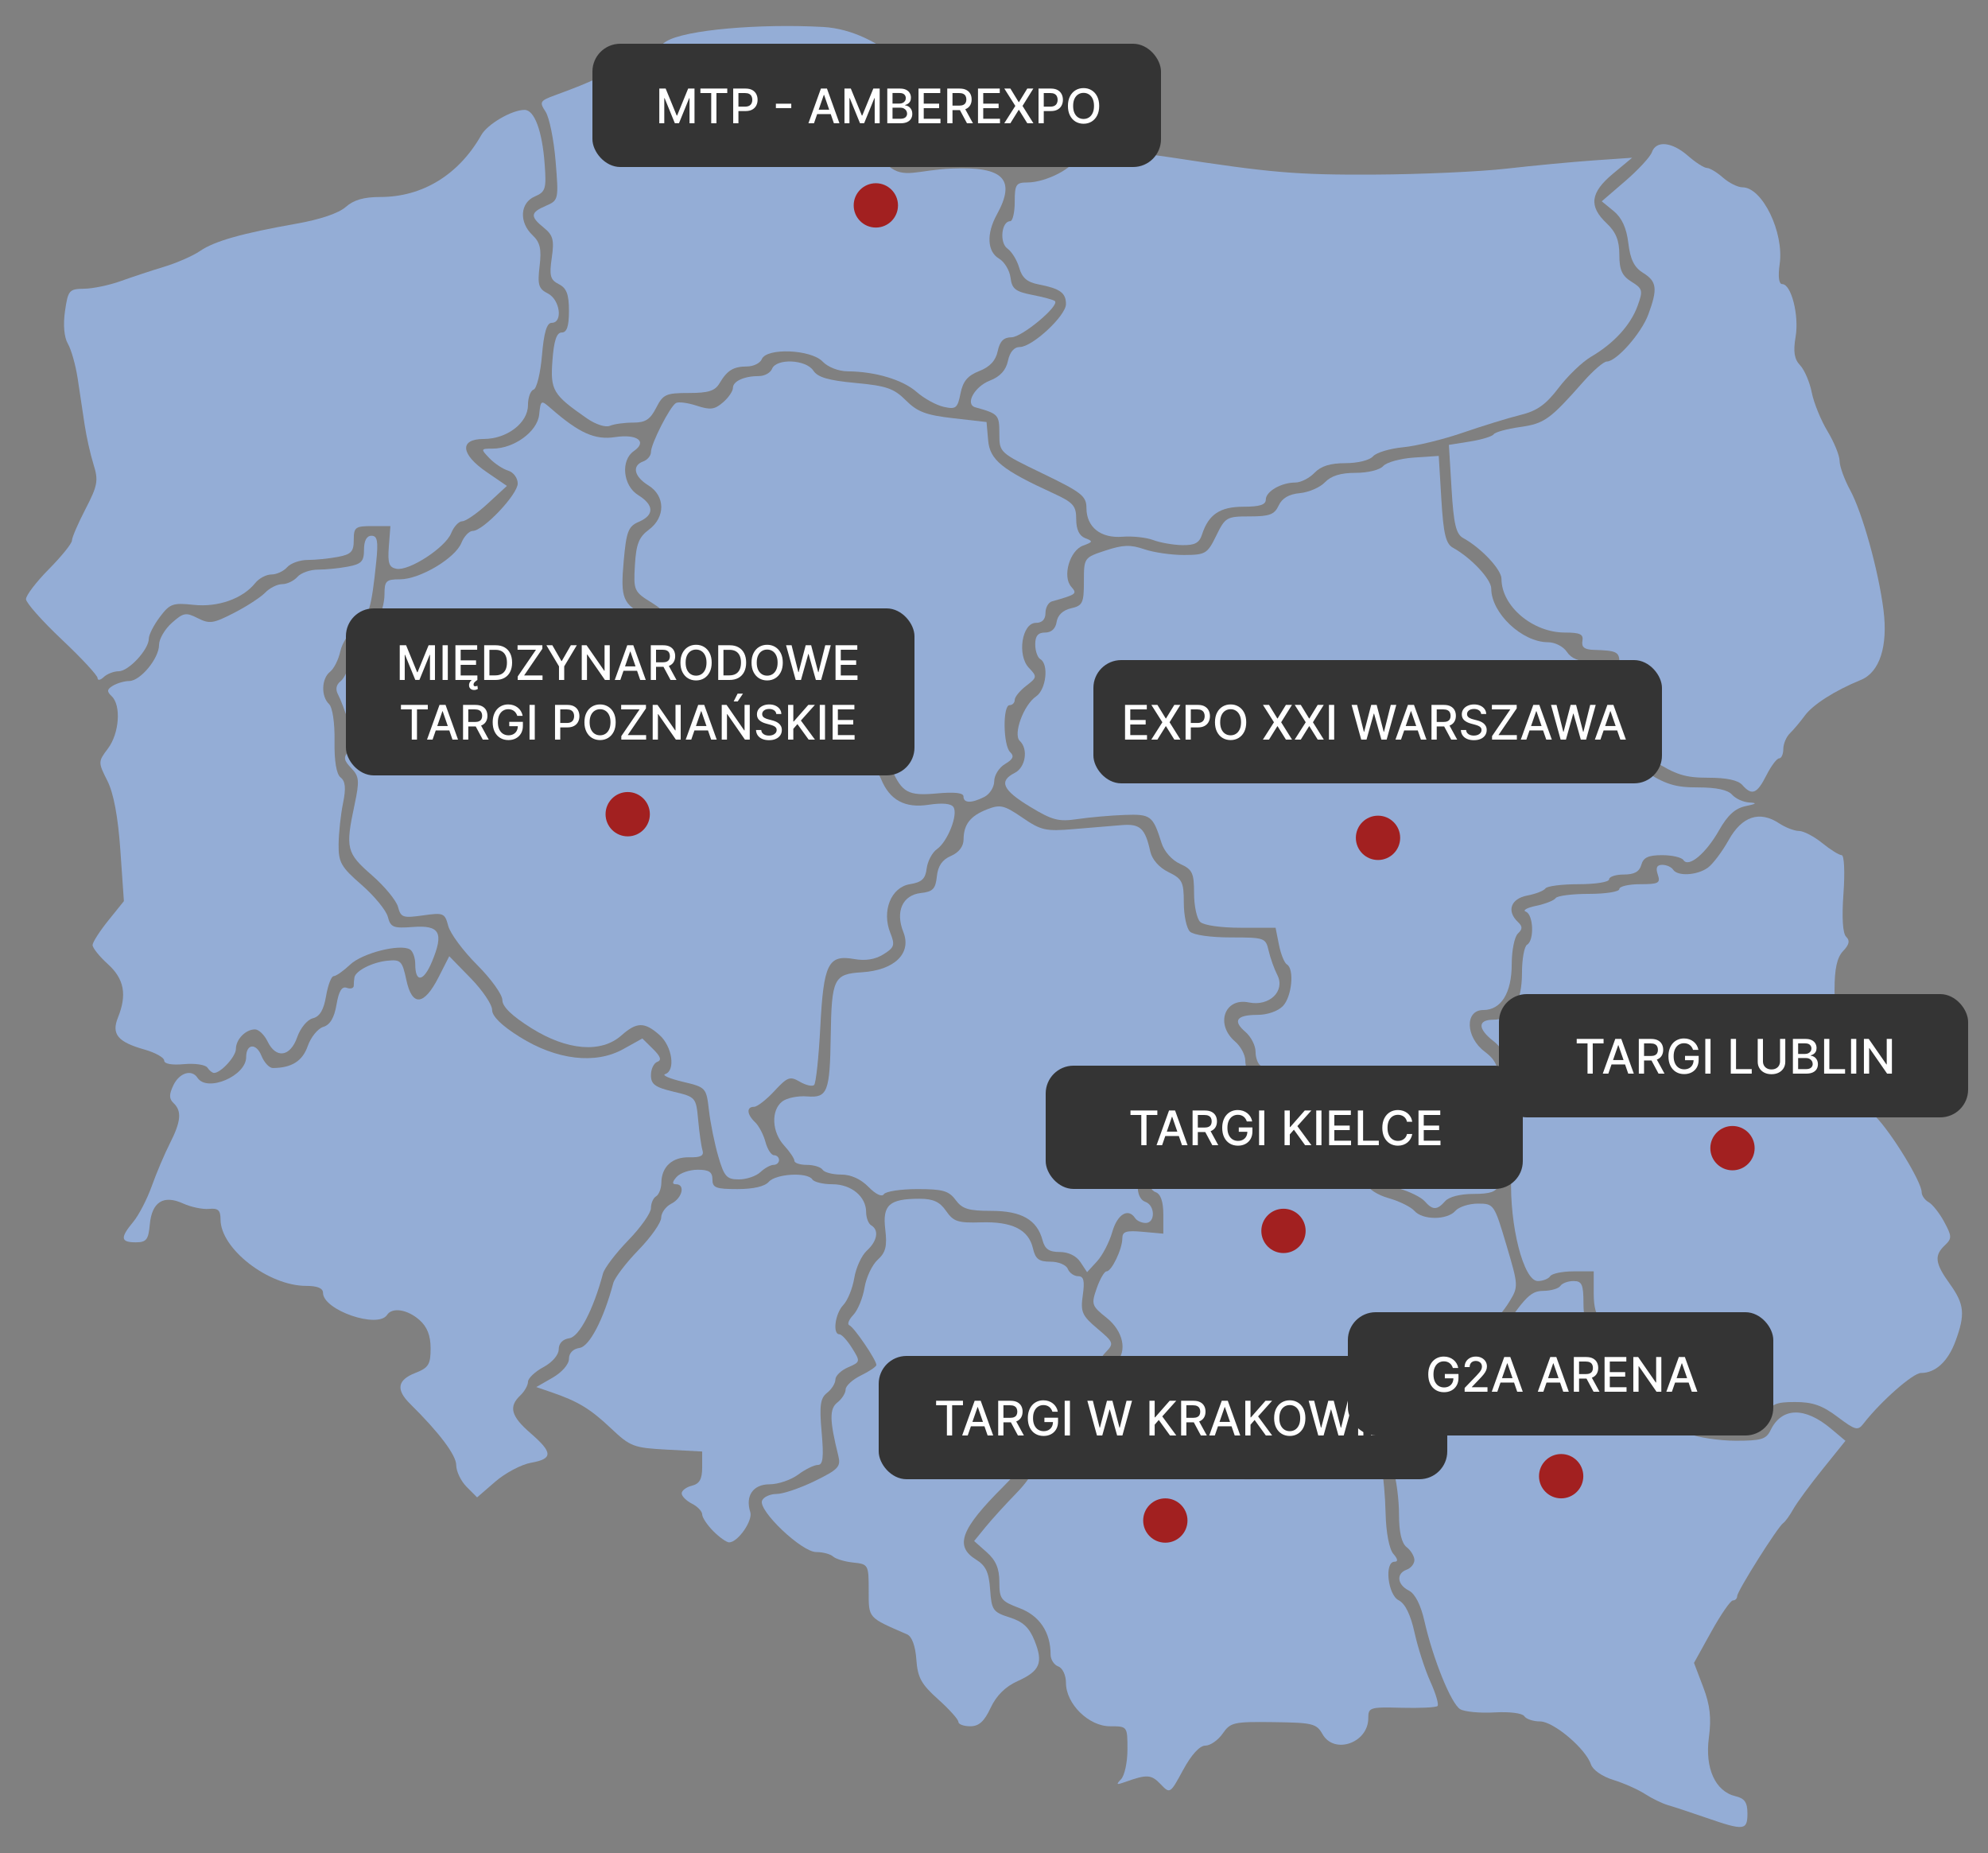 <svg width="500" height="466" viewBox="0 0 500 466" fill="none" xmlns="http://www.w3.org/2000/svg">
<rect x="0" y="0" width="500" height="466" fill="#808080" stroke="none"/>
<g id="mapa_pl 1">
<path id="path1364" d="M429.186 457.156C425.287 455.807 420.938 454.372 419.52 453.968C418.103 453.563 415.493 452.296 413.721 451.152C411.949 450.008 408.353 448.414 405.729 447.61C402.991 446.772 400.611 445.118 400.145 443.73C398.803 439.738 390.721 432.912 387.336 432.912C385.63 432.912 383.845 432.318 383.37 431.591C382.873 430.833 379.685 430.43 375.884 430.646C372.242 430.852 368.359 430.488 367.255 429.837C364.989 428.5 360.428 417.26 358.25 407.646C357.327 403.572 355.903 400.79 354.332 399.996C351.385 398.507 351.102 395.72 353.798 394.743C354.861 394.358 355.731 393.271 355.731 392.328C355.731 391.385 354.861 389.932 353.798 389.098C352.507 388.087 351.865 385.353 351.865 380.875C351.865 377.186 351.209 372.102 350.409 369.578C349.072 365.366 349.26 364.556 352.687 359.737C354.741 356.849 359.776 352.265 363.876 349.549C367.976 346.834 372.605 342.661 374.162 340.275C383.4 326.127 384.705 324.672 388.194 324.633C390.101 324.612 392.02 324.047 392.458 323.378C392.896 322.708 394.38 322.161 395.756 322.161C397.872 322.161 398.257 323.029 398.257 327.807C398.257 334.301 400.51 336.666 406.756 336.726C410.202 336.76 415.01 339.781 415.01 341.913C415.01 342.296 412.98 343.741 410.5 345.123C406.779 347.196 405.989 348.347 405.989 351.694C405.989 357.05 407.96 358.672 414.466 358.672C417.427 358.672 421.932 359.494 424.476 360.498C427.021 361.502 432.463 362.323 436.571 362.323C442.982 362.323 444.219 361.95 445.311 359.684C448.109 353.88 453.892 353.733 460.52 359.297L464.148 362.343L458.392 369.491C455.226 373.423 451.912 377.937 451.027 379.522C450.143 381.107 449.009 382.678 448.509 383.013C447.139 383.93 436.918 400.137 436.918 401.393C436.918 401.994 436.432 402.486 435.839 402.486C435.246 402.486 432.802 406.02 430.408 410.339L426.055 418.192L428.367 424.263C430.102 428.82 430.459 431.998 429.797 437C428.776 444.714 431.42 450.517 436.503 451.722C438.796 452.266 439.495 453.279 439.495 456.059C439.495 460.34 438.649 460.43 429.186 457.156Z" fill="#94ADD6"/>
<path id="path1340" d="M291.872 448.662C289.547 446.235 288.462 446.175 282.92 448.166C280.801 448.927 280.629 448.801 281.953 447.452C282.839 446.551 283.564 443.184 283.564 439.971C283.564 434.135 283.56 434.129 279.168 434.129C273.813 434.129 268.1 428.494 268.1 423.212C268.1 421.288 267.252 419.478 266.167 419.084C265.104 418.699 264.234 417.353 264.234 416.093C264.234 410.467 261.46 406.327 256.412 404.419C251.751 402.658 251.347 402.133 251.347 397.84C251.347 394.456 250.476 392.4 248.175 390.359L245.003 387.545L247.853 384.051C249.42 382.129 252.877 378.327 255.535 375.601C260.632 370.373 261.674 366.708 258.401 365.522C254.859 364.238 265.629 356.238 270.899 356.238C276.377 356.238 282.053 353.856 282.973 351.171C283.496 349.646 285.585 349.046 291.448 348.737C301.926 348.185 302.895 348.88 302.895 356.95C302.895 363.243 305.127 368.729 308.664 371.128C310.88 372.631 319.693 372.16 323.315 370.346C326.733 368.633 343.19 363.54 345.307 363.54C346.855 363.54 348.258 371.105 348.496 380.726C348.613 385.446 349.417 389.605 350.438 390.767C351.58 392.067 351.682 392.749 350.734 392.749C348.141 392.749 349.031 401.054 351.772 402.439C353.413 403.269 354.772 406.036 355.773 410.588C356.606 414.378 358.402 419.934 359.763 422.934C361.125 425.934 361.927 428.682 361.547 429.042C361.166 429.402 357.092 429.598 352.493 429.478C344.516 429.271 344.132 429.392 344.132 432.115C344.132 438.331 335.567 441.307 332.624 436.113C331.117 433.454 330.154 433.217 320.298 433.09C310.258 432.961 309.478 433.137 307.509 435.975C306.356 437.637 304.393 438.997 303.148 438.997C301.729 438.997 299.649 441.272 297.581 445.086C294.287 451.159 294.273 451.168 291.872 448.662Z" fill="#94ADD6"/>
<path id="path1338" d="M241.038 433.015C241.038 432.402 238.746 429.849 235.945 427.343C231.705 423.549 230.788 421.871 230.468 417.324C230.23 413.935 229.35 411.544 228.151 411.022C218.17 406.68 218.486 407.041 218.486 399.988C218.486 393.521 218.391 393.348 214.62 392.96C212.493 392.741 210.203 392.057 209.529 391.439C208.856 390.821 206.944 390.315 205.279 390.315C201.633 390.315 190.649 379.88 191.665 377.381C192.038 376.462 193.678 375.711 195.308 375.711C196.939 375.711 201.273 374.241 204.94 372.444C210.898 369.525 211.525 368.845 210.833 366.054C208.627 357.167 208.582 354.289 210.62 352.692C211.757 351.801 212.687 350.331 212.687 349.426C212.687 348.521 214.426 346.931 216.553 345.893C218.679 344.855 220.419 343.673 220.419 343.267C220.419 342.012 214.793 333.748 213.629 333.292C213.024 333.055 213.459 331.891 214.596 330.705C215.733 329.518 217.01 326.426 217.435 323.833C217.859 321.24 219.35 318.08 220.748 316.812C222.765 314.982 223.158 313.404 222.652 309.17C221.918 303.018 223.647 301.471 231.258 301.471C234.716 301.471 236.34 302.215 237.952 304.539C239.811 307.218 240.923 307.582 246.717 307.403C254.561 307.161 258.695 309.219 259.786 313.91C260.419 316.631 261.282 317.292 264.199 317.292C266.233 317.292 268.15 318.094 268.566 319.118C268.974 320.122 270.141 320.943 271.159 320.943C272.567 320.943 272.848 322.081 272.334 325.699C271.732 329.938 272.129 330.852 275.986 334.106C280.138 337.61 280.222 337.852 278.073 340.096C275.32 342.968 275.176 346.34 277.765 347.278C283.221 349.256 275.332 354.342 268.64 353.162C265.456 352.6 263.939 353.362 258.757 358.125C252.232 364.123 251.496 365.638 254.569 366.751C257.426 367.787 256.966 369.244 252.314 373.885C241.62 384.552 240.024 388.835 245.482 392.212C247.938 393.732 248.723 395.4 249.026 399.744C249.386 404.915 249.744 405.428 253.913 406.748C257.287 407.816 258.857 409.277 260.191 412.586C262.445 418.18 261.578 420.236 255.882 422.801C252.857 424.163 250.586 426.422 249.151 429.493C247.544 432.933 246.218 434.129 244.011 434.129C242.376 434.129 241.038 433.628 241.038 433.015Z" fill="#94ADD6"/>
<path id="path1336" d="M179.405 385.064C177.864 383.515 176.603 381.618 176.603 380.848C176.603 380.078 175.444 378.861 174.026 378.145C172.609 377.428 171.449 376.262 171.449 375.554C171.449 374.845 172.609 373.979 174.026 373.629C175.941 373.156 176.603 371.969 176.603 369.012V365.032L167.719 364.558C159.354 364.111 158.533 363.799 153.686 359.221C148.444 354.272 145.416 352.436 138.667 350.121L134.881 348.822L138.99 346.463C141.344 345.111 143.098 343.092 143.098 341.736C143.098 340.276 144.123 339.219 145.773 338.98C148.26 338.618 151.828 331.755 154.235 322.705C154.6 321.33 157.463 317.569 160.597 314.346C163.73 311.123 166.294 307.474 166.294 306.238C166.294 305.002 167.454 303.404 168.871 302.688C171.616 301.301 172.424 297.819 170.002 297.819C169.003 297.819 169.052 297.255 170.16 295.994C171.042 294.99 173.433 294.168 175.473 294.168C178.322 294.168 179.181 294.732 179.181 296.602C179.181 298.704 180.04 299.037 185.466 299.037C189.482 299.037 192.332 298.377 193.356 297.211C195.155 295.164 203.081 294.724 204.31 296.602C204.748 297.272 207.012 297.819 209.341 297.819C214.109 297.819 217.841 300.903 217.841 304.842C217.841 306.255 218.421 307.751 219.13 308.164C221.138 309.336 220.653 312.117 218.024 314.507C216.707 315.704 215.282 318.805 214.857 321.399C214.433 323.992 213.191 327.047 212.097 328.188C210.037 330.339 209.345 335.548 211.12 335.548C211.676 335.548 213.108 337.111 214.303 339.021C216.428 342.418 216.406 342.523 213.292 343.863C211.542 344.616 210.109 345.998 210.109 346.935C210.109 347.871 209.166 349.377 208.014 350.28C206.309 351.616 206.055 353.458 206.65 360.165C207.212 366.493 206.99 368.408 205.698 368.408C204.771 368.408 202.539 369.504 200.737 370.842C198.935 372.181 195.706 373.277 193.562 373.277C189.41 373.277 187.401 376.171 188.704 380.275C189.387 382.424 185.572 387.881 183.387 387.881C182.738 387.881 180.947 386.614 179.405 385.064Z" fill="#94ADD6"/>
<path id="path1334" d="M117.37 373.931C115.927 372.481 114.747 370.027 114.747 368.477C114.747 365.95 110.508 360.309 103.168 353.067C99.533 349.481 99.93 347.048 104.437 345.284C107.783 343.975 108.303 343.144 108.303 339.099C108.303 335.859 107.438 333.665 105.483 331.944C102.463 329.287 98.649 328.694 97.349 330.68C95.028 334.226 81.241 329.468 81.241 325.12C81.241 323.961 79.821 323.378 77.004 323.378C67.503 323.378 55.467 314.046 55.467 306.68C55.467 304.348 54.86 303.79 52.568 304.017C50.973 304.174 48.028 303.558 46.024 302.648C41.096 300.411 38.184 302.27 37.67 307.983C37.328 311.776 36.811 312.424 34.126 312.424C30.32 312.424 30.184 311.277 33.515 307.277C34.909 305.604 37.003 301.559 38.17 298.289C39.336 295.019 41.386 290.186 42.724 287.55C45.534 282.016 45.771 279.413 43.646 277.406C42.5 276.324 42.493 275.235 43.618 272.903C45.125 269.78 48.219 268.83 49.668 271.044C52.101 274.763 61.91 270.599 61.91 265.848C61.91 262.467 64.435 262.235 65.747 265.494C66.437 267.208 67.741 268.603 68.644 268.594C73.388 268.546 76.077 266.847 77.399 263.063C78.182 260.823 79.946 258.654 81.319 258.242C83.018 257.733 84.078 255.944 84.637 252.641C85.214 249.234 85.983 247.977 87.216 248.424C88.182 248.775 88.973 248.531 88.973 247.882C88.973 247.234 89.051 246.293 89.146 245.791C89.464 244.117 93.636 241.998 97.379 241.61C100.803 241.255 101.163 241.618 102.205 246.472C103.654 253.224 106.65 252.946 110.325 245.72L112.991 240.476L118.379 245.997C121.343 249.033 123.767 252.619 123.767 253.966C123.767 255.577 126.137 257.901 130.696 260.759C139.982 266.582 149.755 267.734 156.76 263.83L161.554 261.159L164.246 263.81C166.145 265.679 166.463 266.628 165.327 267.029C164.441 267.341 163.717 268.855 163.717 270.393C163.717 272.683 164.745 273.434 169.39 274.539C174.984 275.869 175.072 275.97 175.596 281.681C175.888 284.868 176.38 288.296 176.688 289.3C177.101 290.646 176.232 291.104 173.382 291.041C169.089 290.948 166.397 293.393 166.335 297.443C166.312 298.91 165.714 300.448 165.005 300.862C164.296 301.276 163.717 302.613 163.717 303.833C163.717 305.053 161.153 308.689 158.019 311.912C154.886 315.135 152.023 318.896 151.657 320.271C149.251 329.321 145.682 336.184 143.195 336.545C141.529 336.788 140.52 337.841 140.52 339.34C140.52 340.74 138.906 342.614 136.662 343.82C134.541 344.96 132.801 346.617 132.796 347.501C132.792 348.386 131.918 349.931 130.855 350.935C127.867 353.757 128.524 356.174 133.433 360.42C139.081 365.306 139.106 366.875 133.552 367.859C131.137 368.287 127.099 370.421 124.577 372.603L119.993 376.568L117.37 373.931Z" fill="#94ADD6"/>
<path id="path1332" d="M311.241 368.694C307.7 366.293 305.472 360.809 305.472 354.498C305.472 346.134 303.92 345.171 291.813 346.017C282.237 346.687 277.82 345.354 280.676 342.658C283.613 339.883 282.536 334.754 278.31 331.396C274.561 328.417 274.426 328.011 275.832 323.985C276.651 321.643 277.763 319.726 278.303 319.726C279.589 319.726 282.276 314.111 282.276 311.422C282.276 309.7 283.214 309.402 287.43 309.781L292.585 310.246V305.38C292.585 302.202 291.922 300.274 290.674 299.821C289.586 299.427 289.09 298.322 289.523 297.257C290.064 295.926 292.104 295.385 296.589 295.385C301.962 295.385 302.895 295.038 302.895 293.033C302.895 291.74 304.054 290.334 305.472 289.909C306.889 289.484 308.049 288.145 308.049 286.933C308.049 281.497 314.912 280.995 316.329 286.327C316.789 288.058 318.365 289.561 320.17 289.988C321.853 290.387 324.515 292.109 326.085 293.815C328.684 296.638 329.577 296.854 336.033 296.225C342.148 295.629 343.21 295.837 343.734 297.731C344.083 298.989 346.436 300.52 349.24 301.313C351.933 302.075 354.856 303.518 355.736 304.519C357.8 306.868 363.974 306.865 366.04 304.513C366.922 303.509 369.475 302.688 371.712 302.688C375.718 302.688 375.826 302.844 378.874 313.106C381.92 323.364 381.931 323.585 379.582 327.407C378.269 329.542 376.421 331.729 375.475 332.266C374.528 332.804 372.627 335.332 371.249 337.882C369.746 340.663 366.226 344.046 362.455 346.331C355.981 350.254 349.287 356.511 349.287 358.638C349.287 359.301 347.692 360.177 345.743 360.586C337.718 362.268 323.934 366.305 320.737 367.909C317 369.785 313.3 370.09 311.241 368.694Z" fill="#94ADD6"/>
<path id="path1330" d="M426.608 358.063C424.127 357.161 419.749 356.381 416.879 356.331C407.585 356.166 405.639 351.028 413.387 347.11C416.035 345.771 418.406 343.669 418.655 342.438C419.343 339.045 413.942 334.338 409.309 334.292C403.088 334.232 400.835 331.86 400.835 325.373V319.726H395.756C392.963 319.726 390.319 320.274 389.881 320.943C389.443 321.613 388.042 322.161 386.768 322.161C383.205 322.161 379.642 308.234 380.077 296.005C380.267 290.657 381.035 285.923 381.784 285.486C382.584 285.019 382.78 283.257 382.26 281.215C381.772 279.303 380.81 274.726 380.122 271.044C379.24 266.328 377.926 263.618 375.677 261.871C371.613 258.715 371.594 256.44 375.632 256.44C380.18 256.44 382.793 252.148 382.793 244.679C382.793 241.186 383.373 237.989 384.082 237.576C385.928 236.498 385.675 229.98 383.759 229.271C382.873 228.944 384.045 228.279 386.364 227.796C388.682 227.312 390.891 226.439 391.272 225.856C391.654 225.273 395.411 224.797 399.622 224.797C403.867 224.797 407.278 224.254 407.278 223.579C407.278 222.91 409.637 222.362 412.52 222.362C417.175 222.362 417.67 222.09 416.943 219.928C416.372 218.229 416.711 217.494 418.069 217.494C419.138 217.494 420.371 218.042 420.809 218.711C421.933 220.429 426.83 220.154 429.527 218.221C430.778 217.324 433.141 214.192 434.777 211.261C438.13 205.253 442.551 203.797 447.498 207.07C449.082 208.118 451.319 208.975 452.468 208.975C453.618 208.975 456.243 210.343 458.303 212.016C460.362 213.689 462.565 215.058 463.198 215.059C463.835 215.059 464.037 219.354 463.65 224.676C463.207 230.781 463.458 234.771 464.338 235.601C465.326 236.534 465.104 237.556 463.563 239.164C462.032 240.761 461.403 243.61 461.403 248.937C461.403 255.44 461.838 256.813 464.624 259.101C467.415 261.393 467.846 262.76 467.846 269.31C467.846 276.008 468.281 277.312 471.657 280.726C475.741 284.854 483.31 297.244 483.31 299.801C483.31 300.653 484.102 301.788 485.069 302.323C486.036 302.858 487.8 305.093 488.988 307.288C490.934 310.884 490.952 311.467 489.163 313.156C486.416 315.75 486.662 317.686 490.398 322.885C494.063 327.985 494.313 330.52 491.819 337.285C489.937 342.393 486.798 345.284 483.135 345.284C481.129 345.284 472.999 352.447 468.695 358.005C467.258 359.861 466.674 359.711 462.15 356.315C458.304 353.428 455.899 352.587 451.5 352.587C446.538 352.587 445.541 353.048 443.623 356.23C441.74 359.355 440.695 359.862 436.273 359.789C433.438 359.742 429.089 358.966 426.608 358.063Z" fill="#94ADD6"/>
<path id="path1328" d="M271.734 317.394C270.698 315.826 268.709 314.858 266.526 314.858C263.862 314.858 262.802 314.132 262.21 311.905C260.84 306.753 256.931 304.513 249.304 304.513C243.583 304.513 242.025 304.037 240.346 301.775C238.63 299.463 237.134 299.037 230.731 299.037C226.561 299.037 222.772 299.611 222.312 300.314C221.806 301.087 220.276 300.367 218.432 298.488C216.477 296.496 214.008 295.385 211.535 295.385C209.417 295.385 207.326 294.838 206.888 294.168C206.449 293.499 204.676 292.951 202.945 292.951C201.215 292.951 199.8 292.487 199.8 291.92C199.8 291.354 198.64 289.627 197.222 288.083C194.116 284.7 193.87 279.253 196.722 277.017C197.865 276.121 200.687 275.542 202.993 275.73C208.121 276.147 208.723 274.625 208.931 260.699C209.151 246.07 209.693 244.95 216.762 244.513C224.964 244.007 229.345 239.759 227.2 234.392C225.134 229.222 227.002 225.08 231.628 224.579C234.617 224.255 235.306 223.536 235.629 220.398C235.901 217.767 236.984 216.194 239.173 215.252C241.159 214.398 242.334 212.871 242.346 211.131C242.373 207.3 244.049 205.167 248.331 203.513C251.586 202.256 252.562 202.49 257.146 205.627C261.842 208.839 262.99 209.096 270.033 208.507C274.286 208.151 279.723 207.7 282.116 207.504C286.76 207.125 288.002 208.269 289.305 214.125C289.76 216.169 291.527 218.174 293.892 219.329C297.348 221.017 297.74 221.799 297.74 227.018C297.74 230.214 298.436 233.486 299.286 234.29C300.185 235.138 304.493 235.75 309.571 235.75C318.058 235.75 318.332 235.846 319.079 239.097C319.502 240.938 320.478 243.671 321.247 245.17C323.332 249.231 319.261 253.169 314.088 252.096C307.98 250.829 305.59 257.612 310.627 261.917C312.044 263.128 313.204 265.294 313.204 266.73C313.204 268.166 313.842 269.943 314.622 270.68C315.654 271.655 315.303 272.241 313.334 272.831C311.845 273.277 310.614 274.29 310.598 275.082C310.582 275.873 309.435 277.89 308.049 279.564C306.663 281.237 305.516 283.528 305.501 284.654C305.485 285.781 304.312 287.05 302.895 287.475C301.477 287.899 300.317 289.306 300.317 290.599C300.317 292.604 299.385 292.951 294.012 292.951C289.451 292.951 287.49 293.484 286.924 294.876C285.561 298.231 286.075 301.523 288.075 302.248C290.547 303.143 290.61 307.556 288.151 307.556C287.129 307.556 285.935 307.008 285.497 306.339C283.765 303.692 281.023 305.344 279.753 309.798C279.019 312.371 277.292 315.702 275.915 317.202L273.411 319.929L271.734 317.394Z" fill="#94ADD6"/>
<path id="path1326" d="M358.313 302.085C357.433 301.084 354.51 299.641 351.817 298.879C348.937 298.065 346.662 296.561 346.293 295.229C345.461 292.223 341.791 291.01 338.824 292.759C335.108 294.951 331.385 294.434 328.284 291.295C326.724 289.714 324.143 288.035 322.55 287.563C320.957 287.09 319.298 285.366 318.864 283.732C318.401 281.991 316.833 280.466 315.08 280.05C311.63 279.232 312.115 276.403 315.9 275.268C318.522 274.483 319.351 269.333 317.07 268.002C316.361 267.588 315.781 265.998 315.781 264.467C315.781 262.937 314.635 260.706 313.234 259.508C309.945 256.697 311 255.223 316.302 255.223C318.768 255.223 321.428 254.293 322.669 252.997C324.927 250.641 325.588 243.654 323.66 242.529C323.031 242.162 322.135 239.939 321.668 237.589L320.819 233.316H312.115C307.063 233.316 302.761 232.703 301.864 231.855C301.013 231.052 300.317 227.796 300.317 224.62C300.317 219.531 299.899 218.655 296.803 217.254C294.765 216.331 292.808 214.131 292.142 212.015C289.963 205.083 289.456 204.701 282.769 204.945C279.308 205.072 274.012 205.54 271.001 205.986C266.238 206.691 264.687 206.288 259.081 202.89C252.154 198.693 251.129 196.435 255.213 194.37C257.944 192.99 258.672 188.387 256.485 186.322C254.738 184.672 257.463 177.242 260.589 175.133C263.109 173.432 263.838 167.043 261.657 165.77C260.948 165.356 260.368 163.681 260.368 162.047C260.368 159.923 261.077 159.076 262.856 159.076C264.438 159.076 265.493 158.098 265.755 156.387C266.015 154.693 267.358 153.431 269.389 152.974C272.287 152.323 272.61 151.646 272.61 146.24C272.61 140.27 272.646 140.22 278.054 138.444C282.478 136.992 284.305 136.933 287.811 138.13C290.183 138.94 294.692 139.589 297.831 139.572C303.217 139.542 303.672 139.268 305.9 134.703C308.161 130.072 308.518 129.867 314.293 129.867C319.312 129.867 320.538 129.407 321.597 127.128C322.456 125.279 324.185 124.269 326.922 124.018C329.152 123.814 331.996 122.581 333.243 121.28C334.807 119.647 337.199 118.913 340.953 118.913C344.057 118.913 347.04 118.178 347.898 117.201C348.726 116.26 352.205 115.301 355.63 115.072L361.856 114.654L362.514 125.58C363.039 134.284 363.633 136.759 365.435 137.75C369.987 140.254 375.061 145.669 375.061 148.024C375.061 154.178 382.818 161.51 389.328 161.51C391.087 161.51 393.195 162.587 394.092 163.944C395.202 165.623 397.097 166.378 400.201 166.378C404.037 166.378 404.701 166.791 404.701 169.177C404.701 170.717 405.379 172.617 406.208 173.4C407.359 174.488 407.325 175.943 406.063 179.555C403.773 186.108 404.982 188.526 413.094 193.612C418.997 197.314 421.241 198.021 427.075 198.021C431.68 198.021 434.566 198.637 435.629 199.847C436.511 200.851 438.467 201.737 439.975 201.817C442.025 201.924 441.789 202.154 439.038 202.729C436.407 203.279 434.505 205.009 432.359 208.803C429.058 214.641 424.698 218.282 423.395 216.29C422.952 215.614 420.54 215.06 418.035 215.06C414.564 215.06 413.32 215.639 412.806 217.494C412.329 219.218 411.048 219.928 408.416 219.928C406.373 219.928 404.701 220.476 404.701 221.145C404.701 221.82 401.289 222.362 397.045 222.362C392.834 222.362 389.076 222.839 388.695 223.422C388.313 224.005 386.25 224.813 384.108 225.217C379.973 225.999 378.868 229.123 381.762 231.855C382.965 232.991 382.965 233.64 381.762 234.776C380.911 235.58 380.216 239.018 380.216 242.416C380.216 249.709 377.56 254.006 373.055 254.006C368.364 254.006 368.583 260.829 373.39 264.448C376.148 266.525 376.91 268.182 377.052 272.405C377.15 275.338 377.389 278.286 377.583 278.955C378.138 280.877 377.553 295.766 376.83 298.124C376.337 299.727 374.803 300.254 370.621 300.254C367.256 300.254 364.435 300.973 363.463 302.079C361.444 304.377 360.328 304.378 358.313 302.085Z" fill="#94ADD6"/>
<path id="path1324" d="M180.659 290.821C179.732 287.642 178.674 282.434 178.308 279.247C177.649 273.518 177.575 273.438 171.679 272.036C168.399 271.256 166.426 270.394 167.293 270.121C169.958 269.282 169.079 263.133 165.889 260.303C162.113 256.953 160.144 256.972 156.286 260.395C151.209 264.9 142.65 264.205 133.643 258.557C128.721 255.471 126.345 253.169 126.345 251.486C126.345 250.114 123.491 246.142 120.002 242.658C116.514 239.175 113.248 234.775 112.744 232.881C111.874 229.605 111.562 229.474 106.354 230.212C101.335 230.923 100.814 230.744 100.102 228.066C99.675 226.459 96.706 222.864 93.505 220.077C87.135 214.532 86.841 213.344 89.155 202.465C90.458 196.337 90.364 195.278 88.333 193.157C86.434 191.176 86.325 190.44 87.699 188.877C89.038 187.353 89.048 186 87.751 181.856C86.867 179.033 85.647 175.811 85.039 174.697C84.318 173.375 84.538 172.197 85.674 171.307C86.631 170.556 87.797 168.016 88.265 165.662C88.733 163.308 89.974 161.071 91.025 160.69C93.723 159.712 96.705 153.785 96.705 149.4C96.705 146.082 97.118 145.688 100.597 145.688C105.579 145.688 114.489 140.4 116.053 136.515C116.717 134.867 117.999 133.517 118.903 133.517C121.525 133.515 130.211 124.355 130.211 121.592C130.211 120.205 129.131 118.753 127.803 118.356C126.479 117.959 124.36 116.553 123.093 115.231C120.861 112.902 120.886 112.828 123.89 112.823C129.287 112.815 135.143 108.55 135.601 104.293C136.003 100.556 136.055 100.529 138.587 102.736C145.7 108.937 149.633 110.691 154.706 109.925C160.284 109.083 162.893 111.041 159.403 113.451C156.044 115.771 156.673 122.137 160.495 124.502C164.542 127.006 164.608 129.535 160.671 131.229C158.012 132.374 157.529 133.634 156.859 141.18C156.03 150.515 156.637 151.988 162.492 154.848C167.341 157.215 168.097 160.911 164.225 163.308C159.714 166.099 159.816 173.32 164.382 174.403C166.165 174.825 168.775 174.887 170.181 174.54C172.214 174.038 172.737 174.516 172.737 176.875C172.737 180.64 175.996 181.88 179.044 179.274C181.659 177.039 183.28 178.095 184.9 183.085C185.49 184.905 187.401 186.209 190.707 187.05C193.416 187.739 196.352 189.12 197.23 190.119C199.383 192.569 207.532 192.562 207.532 190.111C207.532 187.519 209.8 187.85 211.697 190.719C212.68 192.206 214.702 193.153 216.895 193.153C219.428 193.153 220.808 193.958 221.591 195.892C223.741 201.201 227.563 203.29 233.488 202.395C237.018 201.862 239.207 202.061 239.802 202.97C241.023 204.836 238.351 211.64 235.645 213.552C234.451 214.396 233.291 216.584 233.068 218.415C232.748 221.03 231.844 221.875 228.842 222.361C224.107 223.128 221.714 229.088 223.922 234.613C225.145 237.672 224.944 238.294 222.183 240.002C220.093 241.296 217.663 241.686 214.825 241.183C208.291 240.025 207.141 242.334 206.314 258.273C205.921 265.858 205.22 272.42 204.758 272.856C204.295 273.291 202.68 272.925 201.169 272.042C198.691 270.593 198.063 270.823 194.753 274.391C192.735 276.567 190.435 278.347 189.643 278.347C187.691 278.347 187.825 280.252 189.917 282.227C190.861 283.118 192.032 285.348 192.519 287.182C193.007 289.017 193.974 290.517 194.67 290.517C195.365 290.517 195.934 291.065 195.934 291.734C195.934 292.404 195.312 292.951 194.553 292.951C193.794 292.951 192.302 293.773 191.239 294.777C190.176 295.781 187.74 296.602 185.825 296.602C182.768 296.602 182.139 295.899 180.659 290.821Z" fill="#94ADD6"/>
<path id="path1322" d="M52.171 268.496C51.691 267.763 49.049 267.367 46.295 267.615C43.182 267.896 41.292 267.552 41.292 266.705C41.292 265.957 39.041 264.708 36.29 263.929C29.617 262.041 27.988 260.067 29.666 255.9C31.986 250.137 31.234 246.17 27.116 242.444C24.99 240.52 23.266 238.364 23.286 237.652C23.305 236.941 25.085 234.168 27.241 231.49L31.16 226.622L30.273 213.843C29.687 205.387 28.578 199.465 26.997 196.338C24.653 191.704 24.656 191.547 27.15 188.24C30.01 184.447 30.517 177.379 28.093 175.09C26.819 173.887 26.885 173.345 28.416 172.431C29.473 171.8 31.311 171.275 32.499 171.265C35.324 171.241 40.003 165.567 40.003 162.166C40.003 160.7 41.45 158.216 43.22 156.646C46.136 154.058 46.745 153.947 49.735 155.459C52.693 156.953 53.632 156.818 58.84 154.145C62.033 152.506 65.57 150.207 66.7 149.035C67.829 147.864 69.752 146.905 70.973 146.905C72.194 146.905 73.915 146.084 74.797 145.08C75.68 144.076 77.998 143.254 79.949 143.254C81.9 143.254 85.308 142.912 87.523 142.494C90.913 141.853 91.55 141.179 91.55 138.234C91.55 135.985 92.219 134.735 93.423 134.735C94.905 134.735 95.159 136.065 94.642 141.124C93.414 153.155 92.752 155.313 89.564 157.681C87.815 158.98 86.027 161.73 85.59 163.792C85.153 165.854 83.996 168.168 83.019 168.934C80.844 170.638 80.698 175.115 82.753 177.056C83.629 177.884 84.213 181.796 84.139 186.355C84.058 191.421 84.605 194.689 85.673 195.526C86.878 196.471 87.044 198.243 86.276 201.988C85.695 204.827 85.194 209.466 85.163 212.297C85.113 216.87 85.755 218.009 90.928 222.511C94.129 225.298 97.105 228.919 97.54 230.557C98.251 233.232 98.898 233.493 103.895 233.118C110.614 232.613 111.676 234.556 108.652 241.826C106.525 246.939 104.437 247.245 104.437 242.444C104.437 240.849 103.836 239.194 103.101 238.765C100.571 237.288 91.132 239.685 88.063 242.584C86.373 244.18 84.51 245.486 83.924 245.486C83.338 245.486 82.479 247.732 82.014 250.477C81.421 253.976 80.425 255.652 78.683 256.082C77.292 256.426 75.56 258.518 74.752 260.828C73.017 265.793 69.423 266.318 67.3 261.917C66.492 260.243 65.066 258.874 64.129 258.874C61.782 258.874 59.333 261.387 59.333 263.797C59.333 265.683 55.551 269.827 53.831 269.827C53.397 269.827 52.65 269.228 52.171 268.496Z" fill="#94ADD6"/>
<path id="path1320" d="M242.326 200.301C242.326 199.38 240.111 199.13 235.585 199.54C228.445 200.188 226.881 199.348 224.273 193.457C223.399 191.484 221.984 190.719 219.207 190.719C216.674 190.719 214.882 189.886 213.975 188.285C212.258 185.254 203.666 184.747 203.666 187.676C203.666 190.21 200.638 189.96 198.001 187.208C196.791 185.946 194.218 184.614 192.283 184.249C189.865 183.792 188.077 182.224 186.57 179.241C184.263 174.671 179.99 173.403 176.861 176.358C175.658 177.494 175.315 177.053 175.315 174.373C175.315 171.173 175.016 170.971 171.127 171.533C163.175 172.681 161.129 169.578 167.12 165.457C172.068 162.053 170.666 155.72 164.068 151.661C159.436 148.811 159.315 148.549 159.685 142.133C159.989 136.854 160.688 135.071 163.18 133.221C167.408 130.08 167.356 124.719 163.072 122.068C159.457 119.83 158.872 117.094 161.784 116.039C162.847 115.654 163.717 114.603 163.717 113.703C163.717 111.612 168.487 102.242 170.002 101.358C170.635 100.989 172.985 101.29 175.225 102.027C178.628 103.148 179.713 103.014 181.817 101.216C183.202 100.032 184.336 98.385 184.336 97.556C184.336 95.858 187.175 94.572 190.925 94.572C192.307 94.572 193.771 93.751 194.179 92.747C195.266 90.072 202.694 90.389 204.545 93.189C205.672 94.893 208.313 95.667 215.173 96.306C222.963 97.031 224.82 97.674 227.837 100.689C230.728 103.577 232.901 104.396 239.749 105.178L248.125 106.134L248.527 110.73C248.959 115.664 251.976 118.12 264.882 124.042C269.953 126.368 270.677 127.187 270.677 130.587C270.677 133.15 271.446 134.768 272.933 135.335C274.958 136.108 274.905 136.299 272.41 137.209C269.038 138.439 267.15 144.967 269.42 147.549C270.989 149.335 270.787 149.489 264.556 151.244C263.67 151.493 262.945 152.81 262.945 154.169C262.945 155.773 262.099 156.642 260.537 156.642C257.02 156.642 255.757 164.801 258.784 167.96C260.877 170.144 260.842 170.374 258.102 172.47C256.513 173.685 255.213 175.276 255.213 176.005C255.213 176.735 254.633 177.332 253.925 177.332C252.159 177.332 252.289 187.471 254.076 189.159C255.138 190.161 254.799 190.943 252.788 192.129C251.287 193.014 250.058 194.957 250.058 196.446C250.058 197.935 248.937 199.72 247.566 200.413C244.317 202.055 242.326 202.012 242.326 200.301Z" fill="#94ADD6"/>
<g id="LublinGroup">
<rect id="Rectangle 1" x="377" y="250" width="118" height="31" rx="7" fill="#343434"/>
<path id="TARGI LUBLIN" d="M396.558 262.406V261.273H403.312V262.406H400.589V270H399.277V262.406H396.558ZM404.511 270H403.113L406.254 261.273H407.775L410.916 270H409.518L407.051 262.858H406.983L404.511 270ZM404.745 266.582H409.279V267.69H404.745V266.582ZM412.176 270V261.273H415.287C415.963 261.273 416.524 261.389 416.97 261.622C417.419 261.855 417.754 262.178 417.976 262.589C418.197 262.999 418.308 263.472 418.308 264.009C418.308 264.543 418.196 265.013 417.972 265.419C417.75 265.822 417.415 266.136 416.966 266.361C416.52 266.585 415.959 266.697 415.283 266.697H412.926V265.564H415.163C415.589 265.564 415.936 265.503 416.203 265.381C416.473 265.259 416.67 265.081 416.795 264.848C416.92 264.615 416.983 264.335 416.983 264.009C416.983 263.679 416.919 263.393 416.791 263.152C416.666 262.911 416.469 262.726 416.199 262.598C415.932 262.467 415.581 262.402 415.146 262.402H413.493V270H412.176ZM416.484 266.062L418.641 270H417.141L415.027 266.062H416.484ZM425.817 264.03C425.734 263.771 425.624 263.54 425.484 263.335C425.348 263.128 425.185 262.952 424.994 262.807C424.804 262.659 424.587 262.547 424.342 262.47C424.101 262.393 423.835 262.355 423.545 262.355C423.054 262.355 422.611 262.482 422.216 262.734C421.821 262.987 421.508 263.358 421.278 263.847C421.051 264.332 420.937 264.928 420.937 265.632C420.937 266.339 421.053 266.937 421.283 267.426C421.513 267.915 421.828 268.286 422.229 268.538C422.629 268.791 423.085 268.918 423.597 268.918C424.071 268.918 424.484 268.821 424.837 268.628C425.192 268.435 425.466 268.162 425.659 267.81C425.855 267.455 425.953 267.037 425.953 266.557L426.294 266.621H423.797V265.534H427.227V266.527C427.227 267.26 427.071 267.896 426.758 268.436C426.449 268.973 426.02 269.388 425.472 269.68C424.926 269.973 424.301 270.119 423.597 270.119C422.807 270.119 422.114 269.938 421.517 269.574C420.923 269.21 420.46 268.695 420.128 268.027C419.795 267.357 419.629 266.561 419.629 265.641C419.629 264.945 419.726 264.32 419.919 263.766C420.112 263.212 420.383 262.741 420.733 262.355C421.085 261.966 421.499 261.669 421.973 261.464C422.45 261.257 422.972 261.153 423.537 261.153C424.008 261.153 424.447 261.223 424.854 261.362C425.263 261.501 425.626 261.699 425.945 261.955C426.266 262.21 426.531 262.514 426.741 262.866C426.952 263.216 427.094 263.604 427.168 264.03H425.817ZM430.215 261.273V270H428.899V261.273H430.215ZM435.309 270V261.273H436.626V268.866H440.58V270H435.309ZM447.695 261.273H449.016V267.013C449.016 267.624 448.872 268.165 448.585 268.636C448.298 269.105 447.895 269.474 447.375 269.744C446.855 270.011 446.246 270.145 445.547 270.145C444.851 270.145 444.243 270.011 443.723 269.744C443.203 269.474 442.8 269.105 442.513 268.636C442.226 268.165 442.082 267.624 442.082 267.013V261.273H443.399V266.906C443.399 267.301 443.486 267.652 443.659 267.959C443.835 268.266 444.084 268.507 444.405 268.683C444.726 268.857 445.106 268.943 445.547 268.943C445.99 268.943 446.372 268.857 446.693 268.683C447.017 268.507 447.264 268.266 447.435 267.959C447.608 267.652 447.695 267.301 447.695 266.906V261.273ZM450.93 270V261.273H454.126C454.745 261.273 455.258 261.375 455.664 261.58C456.071 261.781 456.375 262.055 456.576 262.402C456.778 262.746 456.879 263.134 456.879 263.565C456.879 263.929 456.812 264.236 456.679 264.486C456.545 264.733 456.366 264.932 456.142 265.082C455.92 265.23 455.676 265.338 455.409 265.406V265.491C455.698 265.506 455.981 265.599 456.257 265.773C456.535 265.943 456.765 266.186 456.947 266.501C457.129 266.817 457.22 267.2 457.22 267.652C457.22 268.098 457.115 268.499 456.904 268.854C456.697 269.206 456.376 269.486 455.941 269.693C455.507 269.898 454.951 270 454.275 270H450.93ZM452.247 268.871H454.147C454.778 268.871 455.23 268.749 455.502 268.504C455.775 268.26 455.912 267.955 455.912 267.588C455.912 267.312 455.842 267.06 455.703 266.83C455.564 266.599 455.365 266.416 455.106 266.28C454.85 266.143 454.546 266.075 454.194 266.075H452.247V268.871ZM452.247 265.048H454.011C454.306 265.048 454.572 264.991 454.808 264.878C455.046 264.764 455.235 264.605 455.375 264.401C455.517 264.193 455.588 263.949 455.588 263.668C455.588 263.307 455.461 263.004 455.208 262.76C454.956 262.516 454.568 262.393 454.045 262.393H452.247V265.048ZM458.782 270V261.273H460.098V268.866H464.053V270H458.782ZM466.872 261.273V270H465.555V261.273H466.872ZM475.833 261.273V270H474.623L470.187 263.599H470.106V270H468.789V261.273H470.008L474.448 267.682H474.529V261.273H475.833Z" fill="white"/>
</g>
<path id="path1318" d="M438.206 197.413C437.143 196.203 434.258 195.587 429.652 195.587C423.828 195.587 421.573 194.879 415.726 191.212C411.888 188.806 408.42 186.028 408.018 185.039C407.178 182.973 409.34 178.549 411.189 178.549C413.189 178.549 412.574 175.746 409.855 172.463C408.469 170.79 407.322 168.189 407.307 166.682C407.278 163.916 406.66 163.605 400.835 163.432C398.509 163.362 397.718 162.743 397.991 161.206C398.296 159.494 397.426 159.076 393.561 159.076C385.476 159.076 377.638 152.437 377.638 145.59C377.638 143.235 372.565 137.82 368.012 135.316C366.206 134.323 365.615 131.835 365.08 122.976L364.41 111.879L369.729 111.031C372.654 110.564 375.333 109.745 375.683 109.211C376.032 108.677 379.007 107.86 382.295 107.394C388.422 106.526 389.812 105.532 398.228 95.998C400.693 93.206 403.339 90.921 404.108 90.921C406.551 90.921 412.819 83.822 414.571 79.071C416.955 72.607 416.724 70.774 413.254 68.627C411.017 67.243 410.033 65.261 409.542 61.15C409.088 57.339 407.915 54.77 405.864 53.09L402.854 50.624L408.78 45.519C412.039 42.711 415.046 39.455 415.462 38.284C416.538 35.252 420.501 35.65 424.553 39.196C426.465 40.87 428.604 42.239 429.306 42.239C430.008 42.239 431.827 43.334 433.349 44.673C434.87 46.012 437.076 47.107 438.25 47.107C443.238 47.107 448.736 58.432 447.607 66.382C447.157 69.551 447.396 71.448 448.246 71.448C450.526 71.448 452.523 79.317 451.61 84.704C450.977 88.442 451.275 90.315 452.747 91.865C453.844 93.019 455.16 96.094 455.672 98.698C456.184 101.302 457.966 105.684 459.631 108.435C461.297 111.186 462.667 114.553 462.676 115.917C462.684 117.282 463.87 120.568 465.31 123.22C468.41 128.927 472.448 143.433 473.715 153.415C474.869 162.507 472.753 169.057 468.039 170.984C461.486 173.663 455.953 177.188 453.906 179.988C452.771 181.539 451.094 183.532 450.179 184.417C449.264 185.301 448.516 187.081 448.516 188.372C448.516 189.663 448.043 190.719 447.466 190.719C446.888 190.719 445.448 192.636 444.265 194.979C441.903 199.657 440.628 200.169 438.206 197.413Z" fill="#94ADD6"/>
<path id="path1316" d="M24.539 170.523C24.539 169.857 20.498 165.503 15.56 160.847C10.622 156.191 6.563 151.617 6.539 150.683C6.516 149.748 9.107 146.349 12.296 143.128C15.486 139.908 18.095 136.668 18.095 135.927C18.095 135.187 19.638 131.605 21.524 127.968C24.565 122.103 24.791 120.837 23.521 116.787C22.732 114.275 21.722 109.755 21.274 106.743C20.827 103.73 20.045 98.528 19.536 95.181C19.028 91.834 17.92 87.907 17.075 86.455C16.125 84.822 15.847 81.689 16.348 78.24C17.11 72.991 17.391 72.662 21.17 72.612C23.377 72.582 27.503 71.722 30.338 70.699C33.173 69.676 38.102 68.049 41.292 67.083C44.481 66.117 48.54 64.334 50.312 63.121C53.962 60.622 60.844 58.674 74.628 56.24C80.526 55.198 85.196 53.611 86.954 52.052C88.959 50.273 91.497 49.541 95.664 49.541C106.271 49.541 115.398 43.94 121.054 33.96C122.618 31.199 128.744 27.634 131.924 27.634C134.412 27.634 136.369 32.891 136.984 41.228C137.447 47.499 137.22 48.245 134.496 49.417C130.778 51.017 130.496 55.896 133.935 59.143C135.85 60.952 136.23 62.616 135.714 66.934C135.153 71.635 135.452 72.623 137.79 73.805C140.858 75.356 141.628 81.185 138.764 81.185C137.524 81.185 136.803 83.59 136.312 89.36C135.93 93.857 134.981 97.736 134.203 97.981C133.425 98.226 132.788 99.984 132.788 101.888C132.788 106.356 127.506 110.394 121.661 110.394C115.478 110.394 115.821 114.218 122.407 118.724L127.491 122.202L122.675 126.643C120.027 129.085 117.145 131.084 116.271 131.084C115.398 131.084 114.141 132.43 113.478 134.077C112.016 137.707 102.933 143.628 99.721 143.044C97.844 142.702 97.477 141.638 97.796 137.461L98.191 132.301H93.582C89.364 132.301 88.973 132.598 88.973 135.8C88.973 138.745 88.336 139.419 84.946 140.059C82.731 140.478 79.322 140.82 77.371 140.82C75.421 140.82 73.102 141.642 72.22 142.646C71.338 143.65 69.56 144.471 68.269 144.471C66.979 144.471 65.155 145.43 64.217 146.601C61.048 150.558 54.844 152.762 48.714 152.11C43.452 151.55 42.729 151.81 40.195 155.17C38.672 157.19 37.425 159.643 37.425 160.621C37.425 163.336 32.366 168.812 29.858 168.812C28.633 168.812 26.936 169.469 26.085 170.273C25.235 171.076 24.539 171.188 24.539 170.523Z" fill="#94ADD6"/>
<path id="path1314" d="M290.052 135.817C288.305 135.158 284.825 134.782 282.32 134.981C276.822 135.418 273.257 132.571 273.249 127.737C273.244 124.764 272.018 123.799 262.295 119.109C251.354 113.832 251.347 113.825 251.347 109.03C251.347 104.304 251.103 104.036 245.326 102.441C242.636 101.698 245.041 97.248 248.962 95.714C251.549 94.702 253.011 93.106 253.51 90.746C253.981 88.525 255.054 87.27 256.483 87.27C259.638 87.27 268.1 79.403 268.1 76.47C268.1 73.636 266.612 72.568 261.208 71.524C258.34 70.971 257.056 69.867 256.342 67.343C255.807 65.457 254.474 63.282 253.379 62.509C251.321 61.057 251.87 55.627 254.075 55.627C254.701 55.627 255.213 53.436 255.213 50.758C255.213 46.399 255.544 45.89 258.382 45.89C263.198 45.89 270.609 41.966 270.646 39.397C270.674 37.404 271.548 37.23 278.732 37.78C283.162 38.119 290.265 38.932 294.518 39.587C319.628 43.453 326.053 43.998 345.421 43.908C357.116 43.854 372.194 43.18 378.927 42.41C385.66 41.641 395.519 40.709 400.835 40.341L410.5 39.67L405.667 43.693C399.98 48.427 399.536 51.855 404.056 56.124C406.425 58.361 407.278 60.464 407.278 64.062C407.278 67.871 407.957 69.378 410.334 70.849C413.154 72.594 413.272 73.067 411.857 76.953C410.103 81.771 405.871 86.388 400.147 89.729C397.973 90.998 394.314 94.509 392.016 97.531C388.798 101.762 386.591 103.331 382.416 104.355C379.434 105.087 372.935 107.085 367.973 108.795C363.012 110.506 356.224 112.164 352.889 112.48C349.554 112.797 346.149 113.826 345.321 114.767C344.463 115.744 341.479 116.479 338.375 116.479C334.57 116.479 332.232 117.211 330.601 118.913C329.318 120.252 327.161 121.347 325.806 121.347C322.234 121.347 318.359 123.586 318.359 125.65C318.359 126.942 316.818 127.433 312.759 127.433C306.836 127.433 303.95 129.367 302.316 134.431C301.633 136.547 300.501 137.151 297.331 137.092C295.075 137.049 291.8 136.476 290.052 135.817Z" fill="#94ADD6"/>
<path id="path1312" d="M147.608 105.209C139.037 99.263 138.383 98.16 138.947 90.617C139.319 85.646 139.996 83.619 141.284 83.619C142.572 83.619 143.098 82.045 143.098 78.185C143.098 74.017 142.504 72.451 140.549 71.463C138.396 70.375 138.121 69.347 138.774 64.842C139.423 60.374 139.105 59.152 136.813 57.298C133.276 54.438 133.365 53.447 137.311 51.749C140.483 50.384 140.53 50.167 139.738 40.517C139.294 35.105 138.154 29.501 137.205 28.064C135.612 25.651 135.796 25.336 139.611 23.947C149.377 20.39 153.343 18.418 153.374 17.103C153.392 16.331 156.162 15.401 159.528 15.038C171.735 13.719 162.788 13.395 167.54 10.425C172.274 7.467 191.162 5.917 206.985 6.779C222.061 7.6 234.066 22.091 233.344 24.238C232.976 25.334 233.408 30.024 230.003 27.998C226.598 25.973 215.229 12.288 213.106 13.754C209.245 16.418 219.715 25.456 219.715 27.993C219.715 31.651 220.084 38.858 223.405 41.702C227.358 45.086 230.61 42.761 239.455 42.384C252.418 41.832 255.602 45.109 250.711 53.966C248.058 58.77 248.281 63.272 251.257 65.028C252.625 65.834 253.93 67.998 254.157 69.836C254.503 72.642 255.383 73.337 259.647 74.168C262.44 74.712 264.994 75.411 265.322 75.721C266.548 76.879 257.038 84.81 254.408 84.823C252.431 84.832 251.464 85.803 250.933 88.312C250.428 90.695 248.969 92.269 246.293 93.316C243.375 94.457 242.183 95.881 241.572 98.957C240.835 102.666 240.42 102.997 237.352 102.316C235.481 101.901 232.42 100.218 230.55 98.578C227.037 95.495 220.157 93.435 213.209 93.384C210.888 93.367 208.245 92.337 206.888 90.921C203.952 87.858 192.78 87.413 191.602 90.312C191.194 91.317 189.537 92.147 187.92 92.157C184.439 92.179 182.909 93.111 180.958 96.398C179.822 98.313 178.173 98.832 173.226 98.832C167.484 98.832 166.773 99.156 165.03 102.563C163.523 105.511 162.306 106.291 159.231 106.28C157.091 106.272 154.47 106.632 153.407 107.079C152.295 107.546 149.833 106.753 147.608 105.209Z" fill="#94ADD6"/>
<ellipse id="G2A_Arena" cx="392.645" cy="371.239" rx="5.572" ry="5.574" fill="#A22020"/>
<ellipse id="Lublin" cx="435.735" cy="288.742" rx="5.572" ry="5.574" fill="#A22020"/>
<ellipse id="Gdansk" cx="220.282" cy="51.654" rx="5.572" ry="5.574" fill="#A22020"/>
<ellipse id="Warszawa" cx="346.582" cy="210.703" rx="5.572" ry="5.574" fill="#A22020"/>
<ellipse id="Poznan" cx="157.875" cy="204.758" rx="5.572" ry="5.574" fill="#A22020"/>
<ellipse id="Kielce" cx="322.808" cy="309.552" rx="5.572" ry="5.574" fill="#A22020"/>
<ellipse id="Krakow" cx="293.091" cy="382.388" rx="5.572" ry="5.574" fill="#A22020"/>
<g id="WarszawaGroup">
<rect id="Rectangle 1_2" x="275" y="166" width="143" height="31" rx="7" fill="#343434"/>
<path id="EXPO XXI WARSZAWA" d="M282.959 186V177.273H288.43V178.406H284.276V181.065H288.145V182.195H284.276V184.866H288.482V186H282.959ZM291.105 177.273L293.194 180.686H293.262L295.35 177.273H296.875L294.157 181.636L296.892 186H295.358L293.262 182.634H293.194L291.097 186H289.563L292.346 181.636L289.58 177.273H291.105ZM298.181 186V177.273H301.292C301.971 177.273 302.534 177.396 302.98 177.643C303.426 177.891 303.76 178.229 303.981 178.658C304.203 179.084 304.314 179.564 304.314 180.098C304.314 180.635 304.201 181.118 303.977 181.547C303.755 181.973 303.42 182.311 302.971 182.561C302.525 182.808 301.964 182.932 301.288 182.932H299.149V181.815H301.169C301.598 181.815 301.946 181.741 302.213 181.594C302.48 181.443 302.676 181.239 302.801 180.98C302.926 180.722 302.988 180.428 302.988 180.098C302.988 179.768 302.926 179.476 302.801 179.22C302.676 178.964 302.478 178.764 302.208 178.619C301.941 178.474 301.589 178.402 301.152 178.402H299.498V186H298.181ZM313.438 181.636C313.438 182.568 313.268 183.369 312.927 184.04C312.586 184.707 312.119 185.222 311.525 185.582C310.934 185.94 310.262 186.119 309.509 186.119C308.754 186.119 308.079 185.94 307.485 185.582C306.894 185.222 306.428 184.706 306.087 184.036C305.746 183.365 305.576 182.565 305.576 181.636C305.576 180.705 305.746 179.905 306.087 179.237C306.428 178.567 306.894 178.053 307.485 177.695C308.079 177.334 308.754 177.153 309.509 177.153C310.262 177.153 310.934 177.334 311.525 177.695C312.119 178.053 312.586 178.567 312.927 179.237C313.268 179.905 313.438 180.705 313.438 181.636ZM312.134 181.636C312.134 180.926 312.019 180.328 311.789 179.842C311.562 179.354 311.249 178.984 310.852 178.734C310.457 178.482 310.009 178.355 309.509 178.355C309.006 178.355 308.558 178.482 308.163 178.734C307.768 178.984 307.455 179.354 307.225 179.842C306.998 180.328 306.884 180.926 306.884 181.636C306.884 182.347 306.998 182.946 307.225 183.435C307.455 183.92 307.768 184.29 308.163 184.543C308.558 184.793 309.006 184.918 309.509 184.918C310.009 184.918 310.457 184.793 310.852 184.543C311.249 184.29 311.562 183.92 311.789 183.435C312.019 182.946 312.134 182.347 312.134 181.636ZM319.172 177.273L321.26 180.686H321.328L323.416 177.273H324.942L322.223 181.636L324.959 186H323.425L321.328 182.634H321.26L319.163 186H317.629L320.412 181.636L317.646 177.273H319.172ZM327.164 177.273L329.252 180.686H329.32L331.408 177.273H332.934L330.215 181.636L332.951 186H331.417L329.32 182.634H329.252L327.156 186H325.621L328.404 181.636L325.638 177.273H327.164ZM335.557 177.273V186H334.24V177.273H335.557ZM342.359 186L339.939 177.273H341.324L343.024 184.031H343.105L344.873 177.273H346.245L348.014 184.036H348.095L349.791 177.273H351.18L348.755 186H347.43L345.593 179.463H345.525L343.689 186H342.359ZM352.368 186H350.97L354.111 177.273H355.632L358.773 186H357.375L354.908 178.858H354.839L352.368 186ZM352.602 182.582H357.136V183.69H352.602V182.582ZM360.033 186V177.273H363.144C363.82 177.273 364.381 177.389 364.827 177.622C365.276 177.855 365.611 178.178 365.833 178.589C366.054 178.999 366.165 179.472 366.165 180.009C366.165 180.543 366.053 181.013 365.828 181.419C365.607 181.822 365.272 182.136 364.823 182.361C364.377 182.585 363.816 182.697 363.14 182.697H360.783V181.564H363.02C363.446 181.564 363.793 181.503 364.06 181.381C364.33 181.259 364.527 181.081 364.652 180.848C364.777 180.615 364.84 180.335 364.84 180.009C364.84 179.679 364.776 179.393 364.648 179.152C364.523 178.911 364.326 178.726 364.056 178.598C363.789 178.467 363.438 178.402 363.003 178.402H361.35V186H360.033ZM364.341 182.062L366.498 186H364.998L362.884 182.062H364.341ZM372.527 179.565C372.482 179.162 372.294 178.849 371.965 178.628C371.635 178.403 371.221 178.291 370.721 178.291C370.363 178.291 370.053 178.348 369.792 178.462C369.53 178.572 369.327 178.726 369.182 178.922C369.04 179.115 368.969 179.335 368.969 179.582C368.969 179.79 369.017 179.969 369.114 180.119C369.213 180.27 369.343 180.396 369.502 180.499C369.664 180.598 369.837 180.682 370.022 180.75C370.206 180.815 370.384 180.869 370.554 180.912L371.407 181.134C371.685 181.202 371.971 181.294 372.263 181.411C372.556 181.527 372.827 181.68 373.077 181.871C373.327 182.061 373.529 182.297 373.682 182.578C373.838 182.859 373.917 183.196 373.917 183.588C373.917 184.082 373.789 184.521 373.533 184.905C373.28 185.288 372.912 185.591 372.429 185.812C371.949 186.034 371.368 186.145 370.686 186.145C370.033 186.145 369.468 186.041 368.99 185.834C368.513 185.626 368.14 185.332 367.87 184.952C367.6 184.568 367.451 184.114 367.422 183.588H368.743C368.769 183.903 368.871 184.166 369.05 184.376C369.232 184.584 369.463 184.739 369.745 184.841C370.029 184.94 370.34 184.99 370.678 184.99C371.05 184.99 371.381 184.932 371.671 184.815C371.963 184.696 372.194 184.531 372.361 184.321C372.529 184.108 372.613 183.859 372.613 183.575C372.613 183.317 372.539 183.105 372.391 182.94C372.246 182.776 372.049 182.639 371.799 182.531C371.551 182.423 371.272 182.328 370.959 182.246L369.928 181.964C369.229 181.774 368.675 181.494 368.266 181.125C367.86 180.756 367.657 180.267 367.657 179.659C367.657 179.156 367.793 178.717 368.066 178.342C368.338 177.967 368.708 177.676 369.174 177.469C369.64 177.259 370.165 177.153 370.75 177.153C371.341 177.153 371.863 177.257 372.314 177.464C372.769 177.672 373.127 177.957 373.388 178.321C373.65 178.682 373.786 179.097 373.797 179.565H372.527ZM375.264 186V185.122L379.854 178.406H375.226V177.273H381.464V178.151L376.875 184.866H381.503V186H375.264ZM383.891 186H382.494L385.634 177.273H387.156L390.296 186H388.898L386.431 178.858H386.363L383.891 186ZM384.126 182.582H388.66V183.69H384.126V182.582ZM392.515 186L390.095 177.273H391.48L393.18 184.031H393.261L395.029 177.273H396.402L398.17 184.036H398.251L399.947 177.273H401.336L398.912 186H397.586L395.75 179.463H395.681L393.845 186H392.515ZM402.524 186H401.126L404.267 177.273H405.788L408.929 186H407.531L405.064 178.858H404.996L402.524 186ZM402.759 182.582H407.293V183.69H402.759V182.582Z" fill="white"/>
</g>
<g id="PoznanGroup">
<rect id="Rectangle 1_3" x="87" y="153" width="143" height="42" rx="7" fill="#343434"/>
<path id="MI&#196;&#152;DZYNARODOWE TARGI POZNA&#197;&#131;SKIE" d="M100.541 162.273H102.139L104.917 169.057H105.02L107.798 162.273H109.396V171H108.143V164.685H108.062L105.488 170.987H104.449L101.875 164.68H101.794V171H100.541V162.273ZM112.627 162.273V171H111.31V162.273H112.627ZM114.545 171V162.273H120.016V163.406H115.862V166.065H119.731V167.195H115.862V169.866H120.067V171H114.545ZM119.254 173.518C118.896 173.518 118.597 173.422 118.359 173.229C118.123 173.038 117.994 172.76 117.971 172.393C117.957 172.178 117.992 171.96 118.077 171.741C118.163 171.523 118.306 171.315 118.508 171.119C118.71 170.923 118.977 170.75 119.309 170.599L120.067 171C119.806 171.168 119.58 171.345 119.39 171.533C119.2 171.72 119.104 171.933 119.104 172.172C119.104 172.303 119.137 172.405 119.202 172.479C119.268 172.553 119.38 172.589 119.539 172.589C119.656 172.589 119.759 172.574 119.85 172.543C119.941 172.511 120.015 172.482 120.072 172.453L120.183 173.263C120.083 173.322 119.955 173.379 119.799 173.433C119.646 173.49 119.464 173.518 119.254 173.518ZM124.6 171H121.775V162.273H124.69C125.545 162.273 126.279 162.447 126.893 162.797C127.507 163.143 127.977 163.642 128.304 164.293C128.633 164.94 128.798 165.717 128.798 166.624C128.798 167.533 128.632 168.314 128.299 168.967C127.97 169.621 127.493 170.124 126.868 170.476C126.243 170.825 125.487 171 124.6 171ZM123.092 169.849H124.528C125.193 169.849 125.745 169.724 126.186 169.474C126.626 169.222 126.956 168.857 127.174 168.379C127.393 167.899 127.502 167.314 127.502 166.624C127.502 165.939 127.393 165.358 127.174 164.881C126.958 164.403 126.636 164.041 126.207 163.794C125.778 163.547 125.245 163.423 124.609 163.423H123.092V169.849ZM130.21 171V170.122L134.799 163.406H130.171V162.273H136.41V163.151L131.82 169.866H136.448V171H130.21ZM137.426 162.273H138.922L141.202 166.24H141.295L143.575 162.273H145.071L141.905 167.574V171H140.592V167.574L137.426 162.273ZM153.358 162.273V171H152.148L147.712 164.599H147.631V171H146.314V162.273H147.533L151.973 168.682H152.054V162.273H153.358ZM156.016 171H154.619L157.759 162.273H159.281L162.421 171H161.023L158.556 163.858H158.488L156.016 171ZM156.251 167.582H160.785V168.69H156.251V167.582ZM163.681 171V162.273H166.792C167.468 162.273 168.029 162.389 168.475 162.622C168.924 162.855 169.26 163.178 169.481 163.589C169.703 163.999 169.814 164.472 169.814 165.009C169.814 165.543 169.701 166.013 169.477 166.419C169.255 166.822 168.92 167.136 168.471 167.361C168.025 167.585 167.464 167.697 166.788 167.697H164.431V166.564H166.669C167.095 166.564 167.441 166.503 167.708 166.381C167.978 166.259 168.176 166.081 168.301 165.848C168.426 165.615 168.488 165.335 168.488 165.009C168.488 164.679 168.424 164.393 168.297 164.152C168.172 163.911 167.974 163.726 167.704 163.598C167.437 163.467 167.086 163.402 166.652 163.402H164.998V171H163.681ZM167.99 167.062L170.146 171H168.646L166.532 167.062H167.99ZM178.997 166.636C178.997 167.568 178.826 168.369 178.485 169.04C178.145 169.707 177.677 170.222 177.083 170.582C176.493 170.94 175.821 171.119 175.068 171.119C174.312 171.119 173.637 170.94 173.044 170.582C172.453 170.222 171.987 169.706 171.646 169.036C171.305 168.365 171.135 167.565 171.135 166.636C171.135 165.705 171.305 164.905 171.646 164.237C171.987 163.567 172.453 163.053 173.044 162.695C173.637 162.334 174.312 162.153 175.068 162.153C175.821 162.153 176.493 162.334 177.083 162.695C177.677 163.053 178.145 163.567 178.485 164.237C178.826 164.905 178.997 165.705 178.997 166.636ZM177.693 166.636C177.693 165.926 177.578 165.328 177.348 164.842C177.12 164.354 176.808 163.984 176.41 163.734C176.015 163.482 175.568 163.355 175.068 163.355C174.565 163.355 174.116 163.482 173.721 163.734C173.326 163.984 173.014 164.354 172.784 164.842C172.556 165.328 172.443 165.926 172.443 166.636C172.443 167.347 172.556 167.946 172.784 168.435C173.014 168.92 173.326 169.29 173.721 169.543C174.116 169.793 174.565 169.918 175.068 169.918C175.568 169.918 176.015 169.793 176.41 169.543C176.808 169.29 177.12 168.92 177.348 168.435C177.578 167.946 177.693 167.347 177.693 166.636ZM183.464 171H180.638V162.273H183.553C184.408 162.273 185.143 162.447 185.756 162.797C186.37 163.143 186.84 163.642 187.167 164.293C187.496 164.94 187.661 165.717 187.661 166.624C187.661 167.533 187.495 168.314 187.163 168.967C186.833 169.621 186.356 170.124 185.731 170.476C185.106 170.825 184.35 171 183.464 171ZM181.955 169.849H183.391C184.056 169.849 184.609 169.724 185.049 169.474C185.489 169.222 185.819 168.857 186.038 168.379C186.256 167.899 186.366 167.314 186.366 166.624C186.366 165.939 186.256 165.358 186.038 164.881C185.822 164.403 185.499 164.041 185.07 163.794C184.641 163.547 184.109 163.423 183.472 163.423H181.955V169.849ZM196.88 166.636C196.88 167.568 196.709 168.369 196.368 169.04C196.027 169.707 195.56 170.222 194.966 170.582C194.375 170.94 193.703 171.119 192.951 171.119C192.195 171.119 191.52 170.94 190.926 170.582C190.336 170.222 189.87 169.706 189.529 169.036C189.188 168.365 189.017 167.565 189.017 166.636C189.017 165.705 189.188 164.905 189.529 164.237C189.87 163.567 190.336 163.053 190.926 162.695C191.52 162.334 192.195 162.153 192.951 162.153C193.703 162.153 194.375 162.334 194.966 162.695C195.56 163.053 196.027 163.567 196.368 164.237C196.709 164.905 196.88 165.705 196.88 166.636ZM195.576 166.636C195.576 165.926 195.461 165.328 195.23 164.842C195.003 164.354 194.691 163.984 194.293 163.734C193.898 163.482 193.451 163.355 192.951 163.355C192.448 163.355 191.999 163.482 191.604 163.734C191.209 163.984 190.897 164.354 190.667 164.842C190.439 165.328 190.326 165.926 190.326 166.636C190.326 167.347 190.439 167.946 190.667 168.435C190.897 168.92 191.209 169.29 191.604 169.543C191.999 169.793 192.448 169.918 192.951 169.918C193.451 169.918 193.898 169.793 194.293 169.543C194.691 169.29 195.003 168.92 195.23 168.435C195.461 167.946 195.576 167.347 195.576 166.636ZM200.125 171L197.704 162.273H199.089L200.789 169.031H200.87L202.639 162.273H204.011L205.779 169.036H205.86L207.556 162.273H208.946L206.521 171H205.196L203.359 164.463H203.291L201.454 171H200.125ZM210.146 171V162.273H215.618V163.406H211.463V166.065H215.332V167.195H211.463V169.866H215.669V171H210.146ZM100.843 178.406V177.273H107.597V178.406H104.874V186H103.562V178.406H100.843ZM108.796 186H107.398L110.539 177.273H112.06L115.2 186H113.803L111.335 178.858H111.267L108.796 186ZM109.03 182.582H113.564V183.69H109.03V182.582ZM116.461 186V177.273H119.572C120.248 177.273 120.809 177.389 121.255 177.622C121.704 177.855 122.039 178.178 122.26 178.589C122.482 178.999 122.593 179.472 122.593 180.009C122.593 180.543 122.481 181.013 122.256 181.419C122.035 181.822 121.699 182.136 121.251 182.361C120.805 182.585 120.243 182.697 119.567 182.697H117.211V181.564H119.448C119.874 181.564 120.221 181.503 120.488 181.381C120.758 181.259 120.955 181.081 121.08 180.848C121.205 180.615 121.268 180.335 121.268 180.009C121.268 179.679 121.204 179.393 121.076 179.152C120.951 178.911 120.753 178.726 120.483 178.598C120.216 178.467 119.866 178.402 119.431 178.402H117.778V186H116.461ZM120.769 182.062L122.925 186H121.425L119.312 182.062H120.769ZM130.101 180.03C130.019 179.771 129.908 179.54 129.769 179.335C129.633 179.128 129.469 178.952 129.279 178.807C129.089 178.659 128.871 178.547 128.627 178.47C128.385 178.393 128.12 178.355 127.83 178.355C127.339 178.355 126.895 178.482 126.501 178.734C126.106 178.987 125.793 179.358 125.563 179.847C125.336 180.332 125.222 180.928 125.222 181.632C125.222 182.339 125.337 182.937 125.567 183.426C125.797 183.915 126.113 184.286 126.513 184.538C126.914 184.791 127.37 184.918 127.881 184.918C128.356 184.918 128.769 184.821 129.121 184.628C129.476 184.435 129.751 184.162 129.944 183.81C130.14 183.455 130.238 183.037 130.238 182.557L130.579 182.621H128.081V181.534H131.512V182.527C131.512 183.26 131.356 183.896 131.043 184.436C130.733 184.973 130.305 185.388 129.756 185.68C129.211 185.973 128.586 186.119 127.881 186.119C127.091 186.119 126.398 185.938 125.802 185.574C125.208 185.21 124.745 184.695 124.412 184.027C124.08 183.357 123.914 182.561 123.914 181.641C123.914 180.945 124.01 180.32 124.204 179.766C124.397 179.212 124.668 178.741 125.018 178.355C125.37 177.966 125.783 177.669 126.258 177.464C126.735 177.257 127.256 177.153 127.822 177.153C128.293 177.153 128.732 177.223 129.138 177.362C129.547 177.501 129.911 177.699 130.229 177.955C130.55 178.21 130.816 178.514 131.026 178.866C131.236 179.216 131.378 179.604 131.452 180.03H130.101ZM134.5 177.273V186H133.183V177.273H134.5ZM139.594 186V177.273H142.704C143.383 177.273 143.946 177.396 144.392 177.643C144.838 177.891 145.172 178.229 145.393 178.658C145.615 179.084 145.726 179.564 145.726 180.098C145.726 180.635 145.613 181.118 145.389 181.547C145.167 181.973 144.832 182.311 144.383 182.561C143.937 182.808 143.376 182.932 142.7 182.932H140.561V181.815H142.581C143.01 181.815 143.358 181.741 143.625 181.594C143.892 181.443 144.088 181.239 144.213 180.98C144.338 180.722 144.4 180.428 144.4 180.098C144.4 179.768 144.338 179.476 144.213 179.22C144.088 178.964 143.89 178.764 143.621 178.619C143.354 178.474 143.001 178.402 142.564 178.402H140.91V186H139.594ZM154.85 181.636C154.85 182.568 154.68 183.369 154.339 184.04C153.998 184.707 153.531 185.222 152.937 185.582C152.346 185.94 151.674 186.119 150.921 186.119C150.166 186.119 149.491 185.94 148.897 185.582C148.306 185.222 147.84 184.706 147.499 184.036C147.159 183.365 146.988 182.565 146.988 181.636C146.988 180.705 147.159 179.905 147.499 179.237C147.84 178.567 148.306 178.053 148.897 177.695C149.491 177.334 150.166 177.153 150.921 177.153C151.674 177.153 152.346 177.334 152.937 177.695C153.531 178.053 153.998 178.567 154.339 179.237C154.68 179.905 154.85 180.705 154.85 181.636ZM153.546 181.636C153.546 180.926 153.431 180.328 153.201 179.842C152.974 179.354 152.661 178.984 152.264 178.734C151.869 178.482 151.421 178.355 150.921 178.355C150.419 178.355 149.97 178.482 149.575 178.734C149.18 178.984 148.867 179.354 148.637 179.842C148.41 180.328 148.296 180.926 148.296 181.636C148.296 182.347 148.41 182.946 148.637 183.435C148.867 183.92 149.18 184.29 149.575 184.543C149.97 184.793 150.419 184.918 150.921 184.918C151.421 184.918 151.869 184.793 152.264 184.543C152.661 184.29 152.974 183.92 153.201 183.435C153.431 182.946 153.546 182.347 153.546 181.636ZM156.266 186V185.122L160.856 178.406H156.228V177.273H162.466V178.151L157.877 184.866H162.505V186H156.266ZM171.2 177.273V186H169.99L165.554 179.599H165.473V186H164.156V177.273H165.375L169.815 183.682H169.896V177.273H171.2ZM173.858 186H172.46L175.601 177.273H177.122L180.263 186H178.865L176.398 178.858H176.33L173.858 186ZM174.093 182.582H178.627V183.69H174.093V182.582ZM188.567 177.273V186H187.357L182.921 179.599H182.84V186H181.523V177.273H182.742L187.182 183.682H187.263V177.273H188.567ZM184.523 176.399L185.52 174.435H186.863L185.542 176.399H184.523ZM195.248 179.565C195.203 179.162 195.015 178.849 194.686 178.628C194.356 178.403 193.941 178.291 193.441 178.291C193.083 178.291 192.774 178.348 192.512 178.462C192.251 178.572 192.048 178.726 191.903 178.922C191.761 179.115 191.69 179.335 191.69 179.582C191.69 179.79 191.738 179.969 191.835 180.119C191.934 180.27 192.063 180.396 192.222 180.499C192.384 180.598 192.558 180.682 192.742 180.75C192.927 180.815 193.105 180.869 193.275 180.912L194.127 181.134C194.406 181.202 194.691 181.294 194.984 181.411C195.276 181.527 195.548 181.68 195.798 181.871C196.048 182.061 196.249 182.297 196.403 182.578C196.559 182.859 196.637 183.196 196.637 183.588C196.637 184.082 196.509 184.521 196.254 184.905C196.001 185.288 195.633 185.591 195.15 185.812C194.67 186.034 194.089 186.145 193.407 186.145C192.754 186.145 192.188 186.041 191.711 185.834C191.234 185.626 190.86 185.332 190.59 184.952C190.32 184.568 190.171 184.114 190.143 183.588H191.464C191.49 183.903 191.592 184.166 191.771 184.376C191.953 184.584 192.184 184.739 192.465 184.841C192.749 184.94 193.061 184.99 193.399 184.99C193.771 184.99 194.102 184.932 194.392 184.815C194.684 184.696 194.914 184.531 195.082 184.321C195.249 184.108 195.333 183.859 195.333 183.575C195.333 183.317 195.259 183.105 195.112 182.94C194.967 182.776 194.769 182.639 194.519 182.531C194.272 182.423 193.992 182.328 193.68 182.246L192.649 181.964C191.95 181.774 191.396 181.494 190.987 181.125C190.58 180.756 190.377 180.267 190.377 179.659C190.377 179.156 190.514 178.717 190.786 178.342C191.059 177.967 191.428 177.676 191.894 177.469C192.36 177.259 192.886 177.153 193.471 177.153C194.062 177.153 194.583 177.257 195.035 177.464C195.49 177.672 195.847 177.957 196.109 178.321C196.37 178.682 196.507 179.097 196.518 179.565H195.248ZM198.211 186V177.273H199.528V181.44H199.634L203.295 177.273H204.952L201.432 181.202L204.965 186H203.38L200.559 182.101L199.528 183.286V186H198.211ZM207.496 177.273V186H206.18V177.273H207.496ZM209.414 186V177.273H214.885V178.406H210.731V181.065H214.6V182.195H210.731V184.866H214.937V186H209.414Z" fill="white"/>
</g>
<g id="AmberexpoGroup">
<rect id="Rectangle 1_4" x="149" y="11" width="143" height="31" rx="7" fill="#343434"/>
<path id="MTP - AMBEREXPO" d="M165.82 22.273H167.418L170.197 29.057H170.299L173.077 22.273H174.675V31H173.422V24.685H173.341L170.768 30.987H169.728L167.154 24.68H167.073V31H165.82V22.273ZM176.159 23.406V22.273H182.914V23.406H180.191V31H178.878V23.406H176.159ZM184.406 31V22.273H187.517C188.196 22.273 188.758 22.396 189.204 22.643C189.65 22.891 189.984 23.229 190.206 23.658C190.427 24.084 190.538 24.564 190.538 25.098C190.538 25.635 190.426 26.118 190.202 26.547C189.98 26.973 189.645 27.311 189.196 27.561C188.75 27.808 188.189 27.932 187.513 27.932H185.373V26.815H187.393C187.822 26.815 188.17 26.741 188.437 26.594C188.704 26.443 188.9 26.239 189.025 25.98C189.15 25.722 189.213 25.428 189.213 25.098C189.213 24.768 189.15 24.476 189.025 24.22C188.9 23.965 188.703 23.764 188.433 23.619C188.166 23.474 187.814 23.402 187.376 23.402H185.723V31H184.406ZM199.012 26.082V27.19H195.143V26.082H199.012ZM204.725 31H203.328L206.468 22.273H207.99L211.13 31H209.732L207.265 23.858H207.197L204.725 31ZM204.96 27.582H209.494V28.69H204.96V27.582ZM212.39 22.273H213.988L216.767 29.057H216.869L219.648 22.273H221.246V31H219.993V24.685H219.912L217.338 30.987H216.298L213.724 24.68H213.643V31H212.39V22.273ZM223.16 31V22.273H226.356C226.975 22.273 227.488 22.375 227.894 22.579C228.301 22.781 228.605 23.055 228.806 23.402C229.008 23.746 229.109 24.134 229.109 24.565C229.109 24.929 229.042 25.236 228.909 25.486C228.775 25.733 228.596 25.932 228.372 26.082C228.15 26.23 227.906 26.338 227.639 26.406V26.491C227.928 26.506 228.211 26.599 228.487 26.773C228.765 26.943 228.995 27.186 229.177 27.501C229.359 27.817 229.45 28.2 229.45 28.652C229.45 29.098 229.345 29.499 229.134 29.854C228.927 30.206 228.606 30.486 228.171 30.693C227.737 30.898 227.181 31 226.505 31H223.16ZM224.477 29.871H226.377C227.008 29.871 227.46 29.749 227.732 29.504C228.005 29.26 228.142 28.954 228.142 28.588C228.142 28.312 228.072 28.06 227.933 27.829C227.794 27.599 227.595 27.416 227.336 27.28C227.08 27.143 226.776 27.075 226.424 27.075H224.477V29.871ZM224.477 26.048H226.241C226.536 26.048 226.802 25.991 227.038 25.878C227.276 25.764 227.465 25.605 227.605 25.401C227.747 25.193 227.818 24.949 227.818 24.668C227.818 24.307 227.691 24.004 227.438 23.76C227.186 23.516 226.798 23.393 226.275 23.393H224.477V26.048ZM231.012 31V22.273H236.483V23.406H232.328V26.065H236.198V27.195H232.328V29.866H236.534V31H231.012ZM238.242 31V22.273H241.353C242.029 22.273 242.59 22.389 243.036 22.622C243.485 22.855 243.82 23.178 244.042 23.59C244.263 23.999 244.374 24.472 244.374 25.009C244.374 25.543 244.262 26.013 244.037 26.419C243.816 26.822 243.481 27.136 243.032 27.361C242.586 27.585 242.025 27.697 241.349 27.697H238.992V26.564H241.229C241.655 26.564 242.002 26.503 242.269 26.381C242.539 26.259 242.736 26.081 242.861 25.848C242.986 25.615 243.049 25.335 243.049 25.009C243.049 24.679 242.985 24.393 242.857 24.152C242.732 23.91 242.535 23.726 242.265 23.598C241.998 23.467 241.647 23.402 241.212 23.402H239.559V31H238.242ZM242.55 27.062L244.706 31H243.206L241.093 27.062H242.55ZM245.976 31V22.273H251.448V23.406H247.293V26.065H251.162V27.195H247.293V29.866H251.499V31H245.976ZM254.123 22.273L256.211 25.686H256.279L258.367 22.273H259.893L257.174 26.636L259.91 31H258.376L256.279 27.634H256.211L254.115 31H252.58L255.363 26.636L252.597 22.273H254.123ZM261.199 31V22.273H264.31C264.989 22.273 265.551 22.396 265.997 22.643C266.443 22.891 266.777 23.229 266.999 23.658C267.22 24.084 267.331 24.564 267.331 25.098C267.331 25.635 267.219 26.118 266.994 26.547C266.773 26.973 266.438 27.311 265.989 27.561C265.543 27.808 264.982 27.932 264.306 27.932H262.166V26.815H264.186C264.615 26.815 264.963 26.741 265.23 26.594C265.497 26.443 265.693 26.239 265.818 25.98C265.943 25.722 266.006 25.428 266.006 25.098C266.006 24.768 265.943 24.476 265.818 24.22C265.693 23.965 265.496 23.764 265.226 23.619C264.959 23.474 264.607 23.402 264.169 23.402H262.516V31H261.199ZM276.456 26.636C276.456 27.568 276.285 28.369 275.944 29.04C275.604 29.707 275.136 30.222 274.542 30.582C273.952 30.94 273.28 31.119 272.527 31.119C271.771 31.119 271.096 30.94 270.503 30.582C269.912 30.222 269.446 29.706 269.105 29.035C268.764 28.365 268.594 27.565 268.594 26.636C268.594 25.704 268.764 24.905 269.105 24.237C269.446 23.567 269.912 23.053 270.503 22.695C271.096 22.334 271.771 22.153 272.527 22.153C273.28 22.153 273.952 22.334 274.542 22.695C275.136 23.053 275.604 23.567 275.944 24.237C276.285 24.905 276.456 25.704 276.456 26.636ZM275.152 26.636C275.152 25.926 275.037 25.328 274.807 24.842C274.579 24.354 274.267 23.984 273.869 23.734C273.474 23.482 273.027 23.355 272.527 23.355C272.024 23.355 271.575 23.482 271.18 23.734C270.785 23.984 270.473 24.354 270.243 24.842C270.015 25.328 269.902 25.926 269.902 26.636C269.902 27.347 270.015 27.946 270.243 28.435C270.473 28.921 270.785 29.29 271.18 29.543C271.575 29.793 272.024 29.918 272.527 29.918C273.027 29.918 273.474 29.793 273.869 29.543C274.267 29.29 274.579 28.921 274.807 28.435C275.037 27.946 275.152 27.347 275.152 26.636Z" fill="white"/>
</g>
<g id="KielceGroup">
<rect id="Rectangle 1_5" x="263" y="268" width="120" height="31" rx="7" fill="#343434"/>
<path id="TARGI KIELCE" d="M284.327 280.406V279.273H291.081V280.406H288.358V288H287.046V280.406H284.327ZM292.28 288H290.882L294.023 279.273H295.544L298.684 288H297.287L294.819 280.858H294.751L292.28 288ZM292.514 284.582H297.048V285.69H292.514V284.582ZM299.945 288V279.273H303.056C303.732 279.273 304.293 279.389 304.739 279.622C305.188 279.855 305.523 280.178 305.745 280.589C305.966 280.999 306.077 281.472 306.077 282.009C306.077 282.543 305.965 283.013 305.74 283.419C305.519 283.822 305.183 284.136 304.735 284.361C304.289 284.585 303.727 284.697 303.051 284.697H300.695V283.564H302.932C303.358 283.564 303.705 283.503 303.972 283.381C304.242 283.259 304.439 283.081 304.564 282.848C304.689 282.615 304.752 282.335 304.752 282.009C304.752 281.679 304.688 281.393 304.56 281.152C304.435 280.911 304.237 280.726 303.968 280.598C303.7 280.467 303.35 280.402 302.915 280.402H301.262V288H299.945ZM304.253 284.062L306.409 288H304.909L302.796 284.062H304.253ZM313.585 282.03C313.503 281.771 313.392 281.54 313.253 281.335C313.117 281.128 312.953 280.952 312.763 280.807C312.573 280.659 312.355 280.547 312.111 280.47C311.87 280.393 311.604 280.355 311.314 280.355C310.823 280.355 310.379 280.482 309.985 280.734C309.59 280.987 309.277 281.358 309.047 281.847C308.82 282.332 308.706 282.928 308.706 283.632C308.706 284.339 308.821 284.937 309.051 285.426C309.281 285.915 309.597 286.286 309.997 286.538C310.398 286.791 310.854 286.918 311.365 286.918C311.84 286.918 312.253 286.821 312.605 286.628C312.96 286.435 313.235 286.162 313.428 285.81C313.624 285.455 313.722 285.037 313.722 284.557L314.063 284.621H311.566V283.534H314.996V284.527C314.996 285.26 314.84 285.896 314.527 286.436C314.218 286.973 313.789 287.388 313.24 287.68C312.695 287.973 312.07 288.119 311.365 288.119C310.575 288.119 309.882 287.938 309.286 287.574C308.692 287.21 308.229 286.695 307.897 286.027C307.564 285.357 307.398 284.561 307.398 283.641C307.398 282.945 307.495 282.32 307.688 281.766C307.881 281.212 308.152 280.741 308.502 280.355C308.854 279.966 309.267 279.669 309.742 279.464C310.219 279.257 310.74 279.153 311.306 279.153C311.777 279.153 312.216 279.223 312.622 279.362C313.031 279.501 313.395 279.699 313.713 279.955C314.034 280.21 314.3 280.514 314.51 280.866C314.72 281.216 314.862 281.604 314.936 282.03H313.585ZM317.984 279.273V288H316.667V279.273H317.984ZM323.078 288V279.273H324.394V283.44H324.501L328.161 279.273H329.819L326.299 283.202L329.832 288H328.247L325.426 284.101L324.394 285.286V288H323.078ZM332.363 279.273V288H331.046V279.273H332.363ZM334.281 288V279.273H339.752V280.406H335.597V283.065H339.467V284.195H335.597V286.866H339.803V288H334.281ZM341.511 288V279.273H342.828V286.866H346.783V288H341.511ZM355.193 282.111H353.864C353.813 281.827 353.718 281.577 353.578 281.361C353.439 281.145 353.269 280.962 353.067 280.811C352.865 280.661 352.639 280.547 352.389 280.47C352.142 280.393 351.879 280.355 351.601 280.355C351.098 280.355 350.648 280.482 350.25 280.734C349.855 280.987 349.543 281.358 349.313 281.847C349.085 282.335 348.972 282.932 348.972 283.636C348.972 284.347 349.085 284.946 349.313 285.435C349.543 285.923 349.857 286.293 350.254 286.543C350.652 286.793 351.1 286.918 351.597 286.918C351.872 286.918 352.134 286.881 352.381 286.807C352.631 286.73 352.857 286.618 353.058 286.47C353.26 286.322 353.431 286.142 353.57 285.929C353.712 285.713 353.81 285.466 353.864 285.188L355.193 285.192C355.122 285.621 354.985 286.016 354.78 286.376C354.578 286.734 354.318 287.044 354 287.305C353.685 287.564 353.324 287.764 352.918 287.906C352.512 288.048 352.068 288.119 351.588 288.119C350.833 288.119 350.159 287.94 349.568 287.582C348.977 287.222 348.512 286.706 348.171 286.036C347.833 285.365 347.664 284.565 347.664 283.636C347.664 282.705 347.834 281.905 348.175 281.237C348.516 280.567 348.982 280.053 349.573 279.695C350.164 279.334 350.835 279.153 351.588 279.153C352.051 279.153 352.483 279.22 352.884 279.354C353.287 279.484 353.649 279.678 353.97 279.933C354.291 280.186 354.557 280.496 354.767 280.862C354.977 281.226 355.12 281.642 355.193 282.111ZM356.769 288V279.273H362.241V280.406H358.086V283.065H361.955V284.195H358.086V286.866H362.292V288H356.769Z" fill="white"/>
</g>
<g id="KrakowGroup">
<rect id="Rectangle 1_6" x="221" y="341" width="143" height="31" rx="7" fill="#343434"/>
<path id="TARGI W KRAKOWIE" d="M235.439 353.406V352.273H242.193V353.406H239.47V361H238.157V353.406H235.439ZM243.391 361H241.994L245.134 352.273H246.656L249.796 361H248.398L245.931 353.858H245.863L243.391 361ZM243.626 357.582H248.16V358.69H243.626V357.582ZM251.056 361V352.273H254.167C254.843 352.273 255.404 352.389 255.85 352.622C256.299 352.855 256.635 353.178 256.856 353.589C257.078 353.999 257.189 354.472 257.189 355.009C257.189 355.543 257.076 356.013 256.852 356.419C256.63 356.822 256.295 357.136 255.846 357.361C255.4 357.585 254.839 357.697 254.163 357.697H251.806V356.564H254.044C254.47 356.564 254.816 356.503 255.083 356.381C255.353 356.259 255.551 356.081 255.676 355.848C255.801 355.615 255.863 355.335 255.863 355.009C255.863 354.679 255.799 354.393 255.672 354.152C255.547 353.911 255.349 353.726 255.079 353.598C254.812 353.467 254.461 353.402 254.027 353.402H252.373V361H251.056ZM255.365 357.062L257.521 361H256.021L253.907 357.062H255.365ZM264.697 355.03C264.615 354.771 264.504 354.54 264.365 354.335C264.228 354.128 264.065 353.952 263.875 353.807C263.684 353.659 263.467 353.547 263.223 353.47C262.981 353.393 262.716 353.355 262.426 353.355C261.934 353.355 261.491 353.482 261.096 353.734C260.701 353.987 260.389 354.358 260.159 354.847C259.931 355.332 259.818 355.928 259.818 356.632C259.818 357.339 259.933 357.937 260.163 358.426C260.393 358.915 260.708 359.286 261.109 359.538C261.51 359.791 261.966 359.918 262.477 359.918C262.951 359.918 263.365 359.821 263.717 359.628C264.072 359.435 264.346 359.162 264.539 358.81C264.735 358.455 264.833 358.037 264.833 357.557L265.174 357.621H262.677V356.534H266.108V357.527C266.108 358.26 265.951 358.896 265.639 359.436C265.329 359.973 264.9 360.388 264.352 360.68C263.806 360.973 263.181 361.119 262.477 361.119C261.687 361.119 260.994 360.938 260.397 360.574C259.804 360.21 259.341 359.695 259.008 359.027C258.676 358.357 258.51 357.561 258.51 356.641C258.51 355.945 258.606 355.32 258.799 354.766C258.993 354.212 259.264 353.741 259.613 353.355C259.966 352.966 260.379 352.669 260.853 352.464C261.331 352.257 261.852 352.153 262.417 352.153C262.889 352.153 263.328 352.223 263.734 352.362C264.143 352.501 264.507 352.699 264.825 352.955C265.146 353.21 265.412 353.514 265.622 353.866C265.832 354.216 265.974 354.604 266.048 355.03H264.697ZM269.096 352.273V361H267.779V352.273H269.096ZM275.898 361L273.478 352.273H274.863L276.563 359.031H276.644L278.412 352.273H279.784L281.553 359.036H281.634L283.33 352.273H284.719L282.294 361H280.969L279.132 354.463H279.064L277.228 361H275.898ZM289.096 361V352.273H290.412V356.44H290.519L294.179 352.273H295.837L292.317 356.202L295.85 361H294.265L291.444 357.101L290.412 358.286V361H289.096ZM297.064 361V352.273H300.175C300.851 352.273 301.412 352.389 301.858 352.622C302.307 352.855 302.642 353.178 302.864 353.589C303.086 353.999 303.196 354.472 303.196 355.009C303.196 355.543 303.084 356.013 302.86 356.419C302.638 356.822 302.303 357.136 301.854 357.361C301.408 357.585 300.847 357.697 300.171 357.697H297.814V356.564H300.051C300.478 356.564 300.824 356.503 301.091 356.381C301.361 356.259 301.559 356.081 301.684 355.848C301.809 355.615 301.871 355.335 301.871 355.009C301.871 354.679 301.807 354.393 301.679 354.152C301.554 353.911 301.357 353.726 301.087 353.598C300.82 353.467 300.469 353.402 300.034 353.402H298.381V361H297.064ZM301.373 357.062L303.529 361H302.029L299.915 357.062H301.373ZM305.536 361H304.138L307.279 352.273H308.8L311.941 361H310.543L308.076 353.858H308.007L305.536 361ZM305.77 357.582H310.304V358.69H305.77V357.582ZM313.201 361V352.273H314.518V356.44H314.624L318.285 352.273H319.942L316.423 356.202L319.955 361H318.37L315.549 357.101L314.518 358.286V361H313.201ZM328.317 356.636C328.317 357.568 328.147 358.369 327.806 359.04C327.465 359.707 326.998 360.222 326.404 360.582C325.813 360.94 325.141 361.119 324.388 361.119C323.632 361.119 322.958 360.94 322.364 360.582C321.773 360.222 321.307 359.706 320.966 359.036C320.625 358.365 320.455 357.565 320.455 356.636C320.455 355.705 320.625 354.905 320.966 354.237C321.307 353.567 321.773 353.053 322.364 352.695C322.958 352.334 323.632 352.153 324.388 352.153C325.141 352.153 325.813 352.334 326.404 352.695C326.998 353.053 327.465 353.567 327.806 354.237C328.147 354.905 328.317 355.705 328.317 356.636ZM327.013 356.636C327.013 355.926 326.898 355.328 326.668 354.842C326.441 354.354 326.128 353.984 325.73 353.734C325.336 353.482 324.888 353.355 324.388 353.355C323.885 353.355 323.436 353.482 323.042 353.734C322.647 353.984 322.334 354.354 322.104 354.842C321.877 355.328 321.763 355.926 321.763 356.636C321.763 357.347 321.877 357.946 322.104 358.435C322.334 358.92 322.647 359.29 323.042 359.543C323.436 359.793 323.885 359.918 324.388 359.918C324.888 359.918 325.336 359.793 325.73 359.543C326.128 359.29 326.441 358.92 326.668 358.435C326.898 357.946 327.013 357.347 327.013 356.636ZM331.562 361L329.142 352.273H330.527L332.227 359.031H332.308L334.076 352.273H335.449L337.217 359.036H337.298L338.994 352.273H340.383L337.958 361H336.633L334.797 354.463H334.728L332.892 361H331.562ZM342.901 352.273V361H341.584V352.273H342.901ZM344.818 361V352.273H350.29V353.406H346.135V356.065H350.004V357.195H346.135V359.866H350.341V361H344.818Z" fill="white"/>
</g>
<g id="G2AArenaGroup">
<rect id="Rectangle 1_7" x="339" y="330" width="107" height="31" rx="7" fill="#343434"/>
<path id="G2A ARENA" d="M365.409 344.03C365.327 343.771 365.216 343.54 365.077 343.335C364.94 343.128 364.777 342.952 364.587 342.807C364.396 342.659 364.179 342.547 363.935 342.47C363.693 342.393 363.428 342.355 363.138 342.355C362.646 342.355 362.203 342.482 361.808 342.734C361.413 342.987 361.101 343.358 360.871 343.847C360.643 344.332 360.53 344.928 360.53 345.632C360.53 346.339 360.645 346.937 360.875 347.426C361.105 347.915 361.42 348.286 361.821 348.538C362.222 348.791 362.678 348.918 363.189 348.918C363.663 348.918 364.077 348.821 364.429 348.628C364.784 348.435 365.058 348.162 365.251 347.81C365.447 347.455 365.545 347.037 365.545 346.557L365.886 346.621H363.389V345.534H366.82V346.527C366.82 347.26 366.663 347.896 366.351 348.436C366.041 348.973 365.612 349.388 365.064 349.68C364.518 349.973 363.893 350.119 363.189 350.119C362.399 350.119 361.706 349.938 361.109 349.574C360.516 349.21 360.053 348.695 359.72 348.027C359.388 347.357 359.222 346.561 359.222 345.641C359.222 344.945 359.318 344.32 359.511 343.766C359.705 343.212 359.976 342.741 360.325 342.355C360.678 341.966 361.091 341.669 361.565 341.464C362.043 341.257 362.564 341.153 363.129 341.153C363.601 341.153 364.04 341.223 364.446 341.362C364.855 341.501 365.219 341.699 365.537 341.955C365.858 342.21 366.124 342.514 366.334 342.866C366.544 343.216 366.686 343.604 366.76 344.03H365.409ZM368.372 350V349.045L371.325 345.986C371.64 345.653 371.9 345.362 372.105 345.112C372.312 344.859 372.467 344.619 372.569 344.392C372.672 344.165 372.723 343.923 372.723 343.668C372.723 343.378 372.654 343.128 372.518 342.918C372.382 342.705 372.196 342.541 371.96 342.428C371.724 342.311 371.458 342.253 371.163 342.253C370.851 342.253 370.578 342.317 370.345 342.445C370.112 342.572 369.933 342.753 369.808 342.986C369.683 343.219 369.62 343.491 369.62 343.804H368.363C368.363 343.273 368.485 342.808 368.73 342.411C368.974 342.013 369.309 341.705 369.735 341.486C370.162 341.264 370.646 341.153 371.189 341.153C371.737 341.153 372.22 341.263 372.637 341.482C373.058 341.697 373.386 341.993 373.622 342.368C373.858 342.74 373.976 343.161 373.976 343.629C373.976 343.953 373.914 344.27 373.792 344.58C373.673 344.889 373.464 345.234 373.166 345.615C372.868 345.993 372.453 346.452 371.922 346.991L370.187 348.807V348.871H374.116V350H368.372ZM376.588 350H375.19L378.331 341.273H379.852L382.993 350H381.595L379.128 342.858H379.059L376.588 350ZM376.822 346.582H381.356V347.69H376.822V346.582ZM388.166 350H386.768L389.909 341.273H391.43L394.571 350H393.173L390.706 342.858H390.637L388.166 350ZM388.4 346.582H392.934V347.69H388.4V346.582ZM395.831 350V341.273H398.942C399.618 341.273 400.179 341.389 400.625 341.622C401.074 341.855 401.409 342.178 401.631 342.589C401.852 342.999 401.963 343.472 401.963 344.009C401.963 344.543 401.851 345.013 401.626 345.419C401.405 345.822 401.07 346.136 400.621 346.361C400.175 346.585 399.614 346.697 398.938 346.697H396.581V345.564H398.818C399.244 345.564 399.591 345.503 399.858 345.381C400.128 345.259 400.325 345.081 400.45 344.848C400.575 344.615 400.638 344.335 400.638 344.009C400.638 343.679 400.574 343.393 400.446 343.152C400.321 342.911 400.124 342.726 399.854 342.598C399.587 342.467 399.236 342.402 398.801 342.402H397.148V350H395.831ZM400.139 346.062L402.295 350H400.795L398.682 346.062H400.139ZM403.565 350V341.273H409.037V342.406H404.882V345.065H408.751V346.195H404.882V348.866H409.088V350H403.565ZM417.84 341.273V350H416.63L412.194 343.599H412.113V350H410.796V341.273H412.015L416.455 347.682H416.536V341.273H417.84ZM420.498 350H419.1L422.241 341.273H423.762L426.903 350H425.505L423.038 342.858H422.969L420.498 350ZM420.732 346.582H425.266V347.69H420.732V346.582Z" fill="white"/>
</g>
</g>
</svg>
